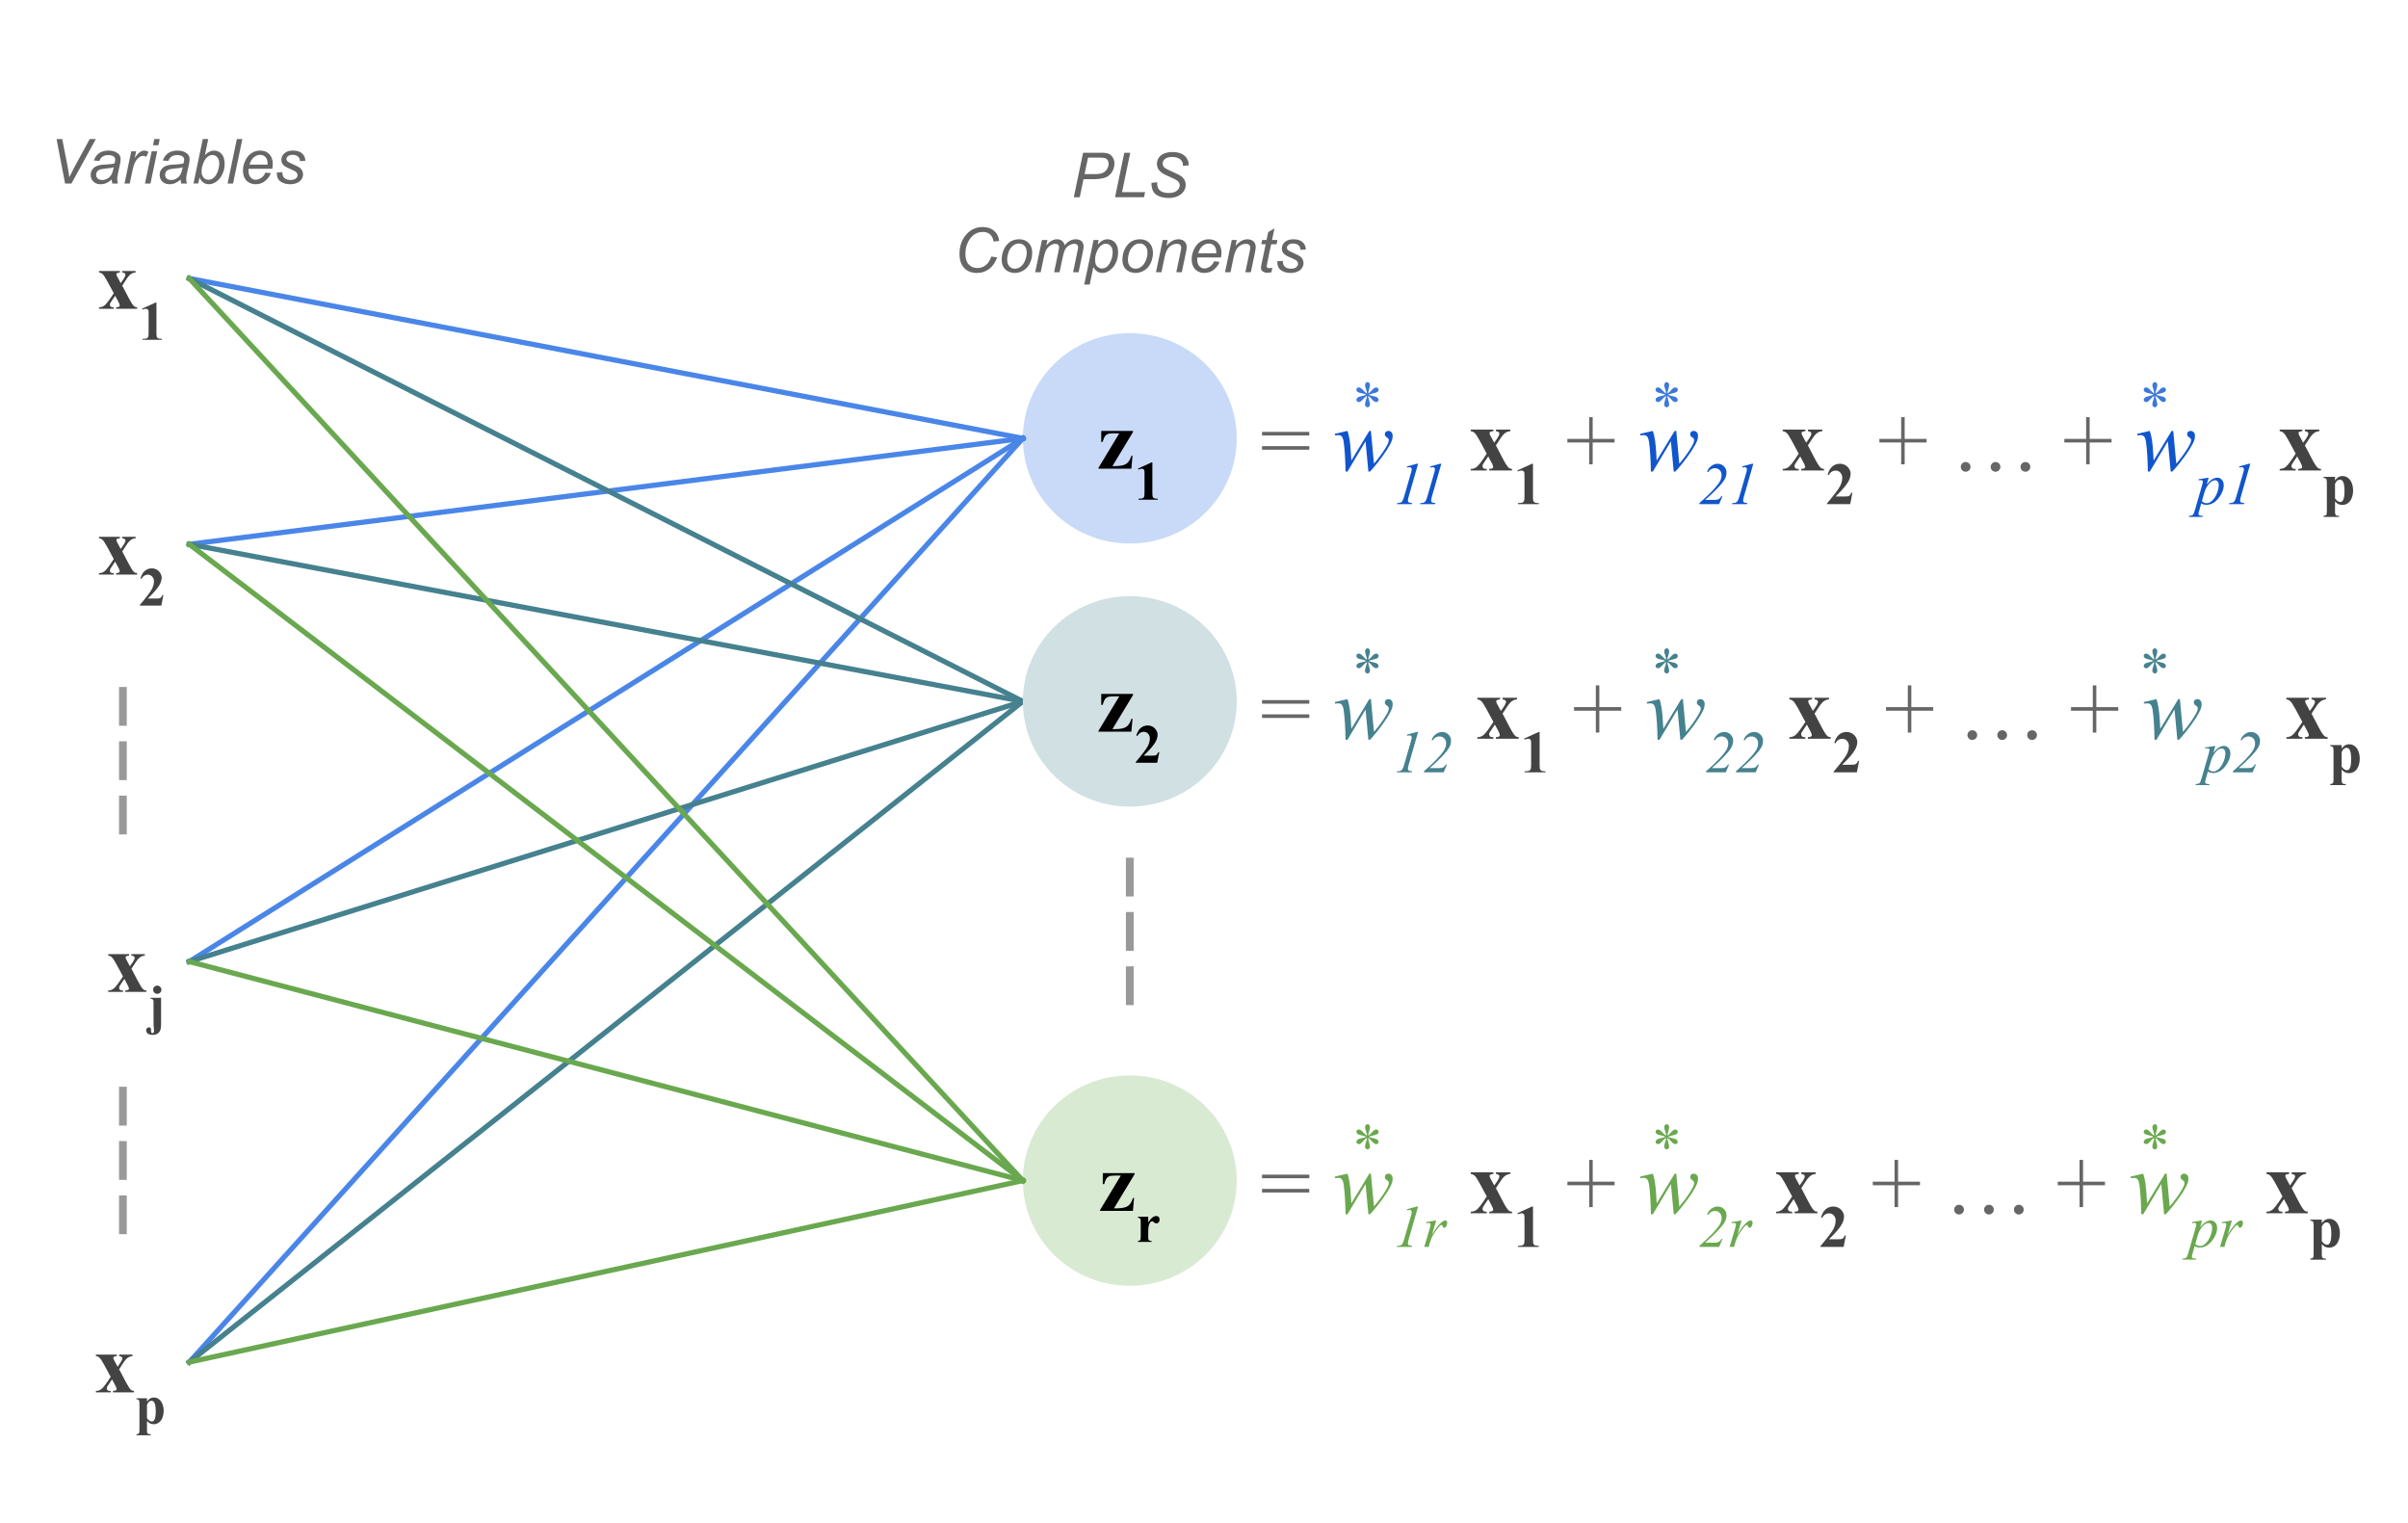 <svg version="1.1" viewBox="0.0 0.0 931.147 588.853" fill="none" stroke="none" stroke-linecap="square" stroke-miterlimit="10" xmlns:xlink="http://www.w3.org/1999/xlink" xmlns="http://www.w3.org/2000/svg"><clipPath id="p.0"><path d="m0 0l931.147 0l0 588.853l-931.147 0l0 -588.853z" clip-rule="nonzero"/></clipPath><g clip-path="url(#p.0)"><path fill="#000000" fill-opacity="0.0" d="m0 0l931.147 0l0 588.853l-931.147 0z" fill-rule="evenodd"/><path fill="#c9daf8" d="m395.526 169.491l0 0c0 -22.465 18.515 -40.677 41.354 -40.677l0 0c10.968 0 21.486 4.286 29.242 11.914c7.755 7.628 12.112 17.975 12.112 28.763l0 0c0 22.465 -18.515 40.677 -41.354 40.677l0 0c-22.839 0 -41.354 -18.212 -41.354 -40.677z" fill-rule="evenodd"/><path fill="#000000" d="m437.493 181.211l-12.719 0l0 -0.344l8.031 -13.312l-2.344 0q-1.516 0 -2.172 0.281q-0.656 0.266 -1.062 0.875q-0.406 0.594 -0.844 2.141l-0.547 0l0 -4.25l12.297 0l0 0.422l-7.969 13.188l1.0 0q3.0 0 4.328 -0.859q1.328 -0.859 2.0 -3.141l0.438 0l-0.438 5.0z" fill-rule="nonzero"/><path fill="#000000" d="m445.603 178.805l0 11.547q0 1.297 0.109 1.656q0.109 0.359 0.469 0.594q0.375 0.219 1.172 0.219l0.328 0l0 0.391l-7.438 0l0 -0.391l0.375 0q0.906 0 1.281 -0.203q0.391 -0.203 0.531 -0.562q0.141 -0.375 0.141 -1.703l0 -7.328q0 -0.969 -0.094 -1.219q-0.094 -0.25 -0.359 -0.422q-0.25 -0.172 -0.578 -0.172q-0.531 0 -1.297 0.344l-0.188 -0.375l5.203 -2.375l0.344 0z" fill-rule="nonzero"/><path fill="#000000" fill-opacity="0.0" d="m6.106 38.916l124.724 0l0 46.646l-124.724 0z" fill-rule="evenodd"/><path fill="#666666" d="m25.167 70.956l-3.297 -17.187l2.203 0l2.0 10.25q0.547 2.781 0.719 4.5q1.078 -2.203 1.766 -3.5l6.125 -11.25l2.375 0l-9.422 17.187l-2.469 0zm18.023 -1.547q-1.094 0.953 -2.125 1.391q-1.016 0.438 -2.172 0.438q-1.719 0 -2.781 -1.016q-1.047 -1.016 -1.047 -2.594q0 -1.047 0.469 -1.844q0.469 -0.812 1.25 -1.297q0.797 -0.484 1.938 -0.687q0.703 -0.141 2.703 -0.219q2.0 -0.094 2.875 -0.438q0.234 -0.859 0.234 -1.438q0 -0.734 -0.531 -1.156q-0.734 -0.594 -2.156 -0.594q-1.344 0 -2.188 0.594q-0.844 0.594 -1.234 1.688l-2.141 -0.188q0.656 -1.859 2.078 -2.844q1.422 -0.984 3.594 -0.984q2.297 0 3.656 1.109q1.031 0.812 1.031 2.125q0 1.0 -0.297 2.312l-0.688 3.094q-0.328 1.484 -0.328 2.406q0 0.578 0.25 1.688l-2.141 0q-0.172 -0.609 -0.25 -1.547zm0.781 -4.766q-0.438 0.188 -0.953 0.281q-0.5 0.094 -1.703 0.188q-1.844 0.172 -2.609 0.422q-0.766 0.25 -1.156 0.812q-0.375 0.547 -0.375 1.203q0 0.891 0.609 1.469q0.609 0.578 1.75 0.578q1.062 0 2.031 -0.547q0.969 -0.562 1.531 -1.562q0.562 -1.0 0.875 -2.844zm4.176 6.312l2.609 -12.453l1.875 0l-0.531 2.547q0.953 -1.438 1.875 -2.125q0.922 -0.703 1.891 -0.703q0.625 0 1.547 0.469l-0.859 1.969q-0.547 -0.406 -1.203 -0.406q-1.125 0 -2.297 1.25q-1.172 1.234 -1.828 4.453l-1.062 5.0l-2.016 0zm11.008 -14.781l0.5 -2.406l2.109 0l-0.5 2.406l-2.109 0zm-3.094 14.781l2.594 -12.453l2.125 0l-2.594 12.453l-2.125 0zm13.801 -1.547q-1.094 0.953 -2.125 1.391q-1.016 0.438 -2.172 0.438q-1.719 0 -2.781 -1.016q-1.047 -1.016 -1.047 -2.594q0 -1.047 0.469 -1.844q0.469 -0.812 1.25 -1.297q0.797 -0.484 1.938 -0.687q0.703 -0.141 2.703 -0.219q2.0 -0.094 2.875 -0.438q0.234 -0.859 0.234 -1.438q0 -0.734 -0.531 -1.156q-0.734 -0.594 -2.156 -0.594q-1.344 0 -2.188 0.594q-0.844 0.594 -1.234 1.688l-2.141 -0.188q0.656 -1.859 2.078 -2.844q1.422 -0.984 3.594 -0.984q2.297 0 3.656 1.109q1.031 0.812 1.031 2.125q0 1.0 -0.297 2.312l-0.688 3.094q-0.328 1.484 -0.328 2.406q0 0.578 0.25 1.688l-2.141 0q-0.172 -0.609 -0.25 -1.547zm0.781 -4.766q-0.438 0.188 -0.953 0.281q-0.5 0.094 -1.703 0.188q-1.844 0.172 -2.609 0.422q-0.766 0.25 -1.156 0.812q-0.375 0.547 -0.375 1.203q0 0.891 0.609 1.469q0.609 0.578 1.75 0.578q1.062 0 2.031 -0.547q0.969 -0.562 1.531 -1.562q0.562 -1.0 0.875 -2.844zm4.176 6.312l3.594 -17.187l2.109 0l-1.266 6.141q1.0 -0.922 1.812 -1.297q0.828 -0.391 1.719 -0.391q1.75 0 2.906 1.312q1.172 1.297 1.172 3.781q0 1.656 -0.469 3.031q-0.469 1.359 -1.156 2.297q-0.688 0.922 -1.438 1.484q-0.734 0.562 -1.516 0.828q-0.766 0.281 -1.484 0.281q-1.219 0 -2.156 -0.641q-0.938 -0.656 -1.469 -2.0l-0.5 2.359l-1.859 0zm3.141 -5.109l-0.016 0.391q0 1.594 0.766 2.438q0.766 0.828 1.906 0.828q1.109 0 2.031 -0.781q0.938 -0.781 1.531 -2.422q0.609 -1.656 0.609 -3.062q0 -1.562 -0.766 -2.422q-0.75 -0.875 -1.859 -0.875q-1.156 0 -2.125 0.891q-0.953 0.875 -1.594 2.719q-0.484 1.375 -0.484 2.297zm10.051 5.109l3.578 -17.187l2.125 0l-3.594 17.187l-2.109 0zm14.629 -4.234l2.062 0.219q-0.438 1.531 -2.047 2.922q-1.594 1.375 -3.812 1.375q-1.375 0 -2.531 -0.641q-1.156 -0.641 -1.766 -1.859q-0.594 -1.219 -0.594 -2.781q0 -2.031 0.938 -3.937q0.938 -1.922 2.438 -2.859q1.5 -0.938 3.25 -0.938q2.234 0 3.562 1.391q1.328 1.375 1.328 3.766q0 0.922 -0.172 1.875l-9.156 0q-0.047 0.375 -0.047 0.656q0 1.75 0.797 2.672q0.812 0.922 1.969 0.922q1.094 0 2.141 -0.719q1.062 -0.719 1.641 -2.062zm-6.156 -3.078l6.984 0q0 -0.328 0 -0.469q0 -1.594 -0.797 -2.438q-0.797 -0.859 -2.047 -0.859q-1.359 0 -2.484 0.938q-1.109 0.938 -1.656 2.828zm10.566 3.062l2.125 -0.141q0 0.922 0.281 1.562q0.281 0.641 1.031 1.062q0.75 0.406 1.766 0.406q1.406 0 2.109 -0.562q0.703 -0.562 0.703 -1.328q0 -0.547 -0.422 -1.047q-0.438 -0.484 -2.125 -1.203q-1.672 -0.719 -2.141 -1.016q-0.781 -0.484 -1.188 -1.125q-0.391 -0.656 -0.391 -1.5q0 -1.484 1.172 -2.531q1.172 -1.062 3.281 -1.062q2.344 0 3.562 1.094q1.219 1.078 1.266 2.844l-2.062 0.141q-0.047 -1.125 -0.797 -1.781q-0.75 -0.656 -2.125 -0.656q-1.109 0 -1.719 0.516q-0.609 0.5 -0.609 1.078q0 0.594 0.531 1.031q0.359 0.312 1.812 0.938q2.438 1.062 3.078 1.672q1.0 0.969 1.0 2.359q0 0.938 -0.562 1.828q-0.562 0.891 -1.734 1.422q-1.172 0.531 -2.75 0.531q-2.156 0 -3.672 -1.062q-1.5 -1.078 -1.422 -3.469z" fill-rule="nonzero"/><path fill="#000000" fill-opacity="0.0" d="m351.115 44.209l171.528 0l0 75.118l-171.528 0z" fill-rule="evenodd"/><path fill="#666666" d="m415.229 76.249l3.594 -17.188l7.172 0q1.875 0 2.797 0.438q0.938 0.422 1.547 1.469q0.609 1.031 0.609 2.312q0 1.078 -0.438 2.188q-0.438 1.094 -1.094 1.812q-0.656 0.703 -1.344 1.078q-0.672 0.359 -1.453 0.531q-1.656 0.391 -3.344 0.391l-4.297 0l-1.453 6.969l-2.297 0zm4.156 -8.922l3.797 0q2.203 0 3.234 -0.469q1.031 -0.484 1.641 -1.453q0.625 -0.969 0.625 -2.063q0 -0.844 -0.328 -1.375q-0.328 -0.531 -0.922 -0.781q-0.594 -0.25 -2.297 -0.25l-4.406 0l-1.344 6.391zm11.789 8.922l3.578 -17.188l2.297 0l-3.172 15.234l8.922 0l-0.422 1.953l-11.203 0zm14.066 -5.562l2.25 -0.203l-0.016 0.594q0 1.0 0.453 1.828q0.453 0.828 1.5 1.281q1.062 0.438 2.516 0.438q2.062 0 3.141 -0.891q1.094 -0.906 1.094 -2.062q0 -0.812 -0.578 -1.484q-0.578 -0.656 -3.203 -1.781q-2.016 -0.875 -2.766 -1.344q-1.156 -0.766 -1.703 -1.656q-0.547 -0.906 -0.547 -2.047q0 -1.328 0.719 -2.391q0.734 -1.062 2.125 -1.625q1.406 -0.562 3.156 -0.562q2.109 0 3.547 0.703q1.438 0.703 2.078 1.875q0.656 1.172 0.656 2.234q0 0.109 0 0.344l-2.219 0.188q0 -0.734 -0.125 -1.141q-0.234 -0.719 -0.734 -1.203q-0.484 -0.5 -1.359 -0.797q-0.859 -0.297 -1.922 -0.297q-1.875 0 -2.922 0.844q-0.797 0.641 -0.797 1.703q0 0.641 0.328 1.141q0.328 0.5 1.188 0.969q0.609 0.344 2.891 1.359q1.859 0.812 2.562 1.281q0.938 0.625 1.438 1.516q0.5 0.875 0.5 2.0q0 1.391 -0.844 2.578q-0.844 1.172 -2.344 1.828q-1.5 0.641 -3.438 0.641q-2.922 0 -4.766 -1.266q-1.844 -1.281 -1.859 -4.594z" fill-rule="nonzero"/><path fill="#666666" d="m383.309 99.202l2.281 0.312q-1.078 2.984 -3.141 4.516q-2.062 1.516 -4.625 1.516q-3.141 0 -4.969 -1.906q-1.828 -1.922 -1.828 -5.484q0 -4.641 2.781 -7.672q2.484 -2.703 6.172 -2.703q2.734 0 4.422 1.469q1.703 1.453 1.969 3.922l-2.141 0.203q-0.344 -1.859 -1.406 -2.781q-1.062 -0.922 -2.734 -0.922q-3.156 0 -5.094 2.797q-1.688 2.422 -1.688 5.734q0 2.656 1.297 4.047q1.297 1.391 3.391 1.391q1.781 0 3.219 -1.156q1.438 -1.156 2.094 -3.281zm4.035 1.328q0 -3.656 2.141 -6.047q1.781 -1.969 4.641 -1.969q2.25 0 3.625 1.406q1.391 1.406 1.391 3.797q0 2.156 -0.875 4.0q-0.859 1.844 -2.469 2.828q-1.594 0.984 -3.359 0.984q-1.453 0 -2.656 -0.625q-1.188 -0.625 -1.812 -1.75q-0.625 -1.141 -0.625 -2.625zm2.125 -0.219q0 1.766 0.844 2.672q0.844 0.906 2.141 0.906q0.688 0 1.344 -0.266q0.672 -0.281 1.25 -0.844q0.578 -0.562 0.969 -1.281q0.406 -0.734 0.656 -1.562q0.359 -1.156 0.359 -2.219q0 -1.688 -0.844 -2.625q-0.844 -0.938 -2.141 -0.938q-1.0 0 -1.828 0.484q-0.812 0.469 -1.469 1.391q-0.656 0.906 -0.969 2.125q-0.312 1.203 -0.312 2.156zm10.832 4.938l2.609 -12.453l2.125 0l-0.438 2.062q1.188 -1.328 2.109 -1.828q0.938 -0.516 2.031 -0.516q1.156 0 1.938 0.625q0.781 0.609 1.016 1.719q0.953 -1.172 2.0 -1.75q1.047 -0.594 2.219 -0.594q1.547 0 2.328 0.75q0.781 0.734 0.781 2.062q0 0.578 -0.266 1.906l-1.672 8.016l-2.125 0l1.703 -8.234q0.234 -1.0 0.234 -1.438q0 -0.609 -0.391 -0.953q-0.391 -0.359 -1.094 -0.359q-0.953 0 -1.938 0.578q-0.984 0.578 -1.531 1.516q-0.531 0.922 -0.953 2.859l-1.266 6.031l-2.109 0l1.75 -8.406q0.188 -0.859 0.188 -1.219q0 -0.609 -0.391 -0.984q-0.375 -0.375 -0.984 -0.375q-0.891 0 -1.891 0.578q-0.984 0.578 -1.609 1.609q-0.625 1.016 -1.016 2.906l-1.234 5.891l-2.125 0zm18.961 4.766l3.609 -17.219l1.953 0l-0.359 1.734q1.078 -1.125 1.938 -1.562q0.875 -0.453 1.828 -0.453q1.781 0 2.953 1.297q1.172 1.297 1.172 3.719q0 1.938 -0.641 3.547q-0.641 1.594 -1.578 2.562q-0.938 0.969 -1.906 1.438q-0.953 0.453 -1.969 0.453q-2.234 0 -3.469 -2.281l-1.406 6.766l-2.125 0zm4.203 -9.859q0 1.406 0.203 1.938q0.281 0.766 0.953 1.234q0.672 0.469 1.547 0.469q1.828 0 2.953 -2.047q1.125 -2.062 1.125 -4.219q0 -1.578 -0.766 -2.438q-0.75 -0.859 -1.875 -0.859q-0.797 0 -1.5 0.438q-0.688 0.422 -1.281 1.266q-0.594 0.844 -0.984 2.078q-0.375 1.234 -0.375 2.141zm10.566 0.375q0 -3.656 2.141 -6.047q1.781 -1.969 4.641 -1.969q2.25 0 3.625 1.406q1.391 1.406 1.391 3.797q0 2.156 -0.875 4.0q-0.859 1.844 -2.469 2.828q-1.594 0.984 -3.359 0.984q-1.453 0 -2.656 -0.625q-1.188 -0.625 -1.812 -1.75q-0.625 -1.141 -0.625 -2.625zm2.125 -0.219q0 1.766 0.844 2.672q0.844 0.906 2.141 0.906q0.688 0 1.344 -0.266q0.672 -0.281 1.25 -0.844q0.578 -0.562 0.969 -1.281q0.406 -0.734 0.656 -1.562q0.359 -1.156 0.359 -2.219q0 -1.688 -0.844 -2.625q-0.844 -0.938 -2.141 -0.938q-1.0 0 -1.828 0.484q-0.812 0.469 -1.469 1.391q-0.656 0.906 -0.969 2.125q-0.312 1.203 -0.312 2.156zm10.848 4.938l2.609 -12.453l1.922 0l-0.469 2.172q1.266 -1.281 2.344 -1.859q1.094 -0.594 2.234 -0.594q1.516 0 2.375 0.828q0.859 0.812 0.859 2.188q0 0.688 -0.312 2.188l-1.578 7.531l-2.125 0l1.656 -7.891q0.25 -1.141 0.25 -1.703q0 -0.609 -0.438 -1.0q-0.422 -0.391 -1.234 -0.391q-1.625 0 -2.906 1.172q-1.266 1.172 -1.859 4.016l-1.203 5.797l-2.125 0zm22.488 -4.234l2.062 0.219q-0.438 1.531 -2.047 2.922q-1.594 1.375 -3.812 1.375q-1.375 0 -2.531 -0.641q-1.156 -0.641 -1.766 -1.859q-0.594 -1.219 -0.594 -2.781q0 -2.031 0.938 -3.938q0.938 -1.922 2.438 -2.859q1.5 -0.938 3.25 -0.938q2.234 0 3.562 1.391q1.328 1.375 1.328 3.766q0 0.922 -0.172 1.875l-9.156 0q-0.047 0.375 -0.047 0.656q0 1.75 0.797 2.672q0.812 0.922 1.969 0.922q1.094 0 2.141 -0.719q1.062 -0.719 1.641 -2.062zm-6.156 -3.078l6.984 0q0 -0.328 0 -0.469q0 -1.594 -0.797 -2.438q-0.797 -0.859 -2.047 -0.859q-1.359 0 -2.484 0.938q-1.109 0.938 -1.656 2.828zm10.363 7.312l2.609 -12.453l1.922 0l-0.469 2.172q1.266 -1.281 2.344 -1.859q1.094 -0.594 2.234 -0.594q1.516 0 2.375 0.828q0.859 0.812 0.859 2.188q0 0.688 -0.312 2.188l-1.578 7.531l-2.125 0l1.656 -7.891q0.25 -1.141 0.25 -1.703q0 -0.609 -0.438 -1.0q-0.422 -0.391 -1.234 -0.391q-1.625 0 -2.906 1.172q-1.266 1.172 -1.859 4.016l-1.203 5.797l-2.125 0zm18.301 -1.719l-0.344 1.734q-0.766 0.203 -1.484 0.203q-1.266 0 -2.016 -0.625q-0.562 -0.469 -0.562 -1.281q0 -0.406 0.312 -1.891l1.516 -7.234l-1.688 0l0.344 -1.641l1.672 0l0.656 -3.047l2.422 -1.469l-0.953 4.516l2.094 0l-0.359 1.641l-2.078 0l-1.438 6.891q-0.266 1.312 -0.266 1.562q0 0.375 0.219 0.578q0.219 0.203 0.703 0.203q0.703 0 1.25 -0.141zm1.918 -2.531l2.125 -0.141q0 0.922 0.281 1.562q0.281 0.641 1.031 1.062q0.75 0.406 1.766 0.406q1.406 0 2.109 -0.562q0.703 -0.562 0.703 -1.328q0 -0.547 -0.422 -1.047q-0.438 -0.484 -2.125 -1.203q-1.672 -0.719 -2.141 -1.016q-0.781 -0.484 -1.188 -1.125q-0.391 -0.656 -0.391 -1.5q0 -1.484 1.172 -2.531q1.172 -1.062 3.281 -1.062q2.344 0 3.562 1.094q1.219 1.078 1.266 2.844l-2.062 0.141q-0.047 -1.125 -0.797 -1.781q-0.75 -0.656 -2.125 -0.656q-1.109 0 -1.719 0.516q-0.609 0.5 -0.609 1.078q0 0.594 0.531 1.031q0.359 0.312 1.812 0.938q2.438 1.062 3.078 1.672q1.0 0.969 1.0 2.359q0 0.938 -0.562 1.828q-0.562 0.891 -1.734 1.422q-1.172 0.531 -2.75 0.531q-2.156 0 -3.672 -1.062q-1.5 -1.078 -1.422 -3.469z" fill-rule="nonzero"/><path fill="#000000" fill-opacity="0.0" d="m73.195 107.664l322.331 61.827" fill-rule="evenodd"/><path stroke="#4a86e8" stroke-width="2.0" stroke-linejoin="round" stroke-linecap="butt" d="m73.195 107.664l322.331 61.827" fill-rule="evenodd"/><path fill="#000000" fill-opacity="0.0" d="m73.195 210.436l322.331 -40.945" fill-rule="evenodd"/><path stroke="#4a86e8" stroke-width="2.0" stroke-linejoin="round" stroke-linecap="butt" d="m73.195 210.436l322.331 -40.945" fill-rule="evenodd"/><path fill="#000000" fill-opacity="0.0" d="m73.195 371.79l322.331 -202.299" fill-rule="evenodd"/><path stroke="#4a86e8" stroke-width="2.0" stroke-linejoin="round" stroke-linecap="butt" d="m73.195 371.79l322.331 -202.299" fill-rule="evenodd"/><path fill="#000000" fill-opacity="0.0" d="m73.195 526.656l322.331 -357.165" fill-rule="evenodd"/><path stroke="#4a86e8" stroke-width="2.0" stroke-linejoin="round" stroke-linecap="butt" d="m73.195 526.656l322.331 -357.165" fill-rule="evenodd"/><path fill="#000000" fill-opacity="0.0" d="m73.195 107.659l322.331 163.528" fill-rule="evenodd"/><path stroke="#45818e" stroke-width="2.0" stroke-linejoin="round" stroke-linecap="butt" d="m73.195 107.659l322.331 163.528" fill-rule="evenodd"/><path fill="#000000" fill-opacity="0.0" d="m73.195 210.43l322.331 60.756" fill-rule="evenodd"/><path stroke="#45818e" stroke-width="2.0" stroke-linejoin="round" stroke-linecap="butt" d="m73.195 210.43l322.331 60.756" fill-rule="evenodd"/><path fill="#000000" fill-opacity="0.0" d="m73.195 371.785l322.331 -100.598" fill-rule="evenodd"/><path stroke="#45818e" stroke-width="2.0" stroke-linejoin="round" stroke-linecap="butt" d="m73.195 371.785l322.331 -100.598" fill-rule="evenodd"/><path fill="#000000" fill-opacity="0.0" d="m73.195 526.651l322.331 -255.465" fill-rule="evenodd"/><path stroke="#45818e" stroke-width="2.0" stroke-linejoin="round" stroke-linecap="butt" d="m73.195 526.651l322.331 -255.465" fill-rule="evenodd"/><path fill="#d0e0e3" d="m395.526 271.186l0 0c0 -22.465 18.515 -40.677 41.354 -40.677l0 0c10.968 0 21.486 4.286 29.242 11.914c7.755 7.628 12.112 17.975 12.112 28.763l0 0c0 22.465 -18.515 40.677 -41.354 40.677l0 0c-22.839 0 -41.354 -18.212 -41.354 -40.677z" fill-rule="evenodd"/><path fill="#000000" d="m437.493 282.906l-12.719 0l0 -0.344l8.031 -13.312l-2.344 0q-1.516 0 -2.172 0.281q-0.656 0.266 -1.062 0.875q-0.406 0.594 -0.844 2.141l-0.547 0l0 -4.25l12.297 0l0 0.422l-7.969 13.188l1.0 0q3.0 0 4.328 -0.859q1.328 -0.859 2.0 -3.141l0.438 0l-0.438 5.0z" fill-rule="nonzero"/><path fill="#000000" d="m447.478 294.906l-8.312 0l0 -0.234q3.828 -4.547 4.641 -6.109q0.828 -1.578 0.828 -3.078q0 -1.094 -0.688 -1.812q-0.672 -0.734 -1.656 -0.734q-1.594 0 -2.484 1.609l-0.391 -0.141q0.562 -2.0 1.703 -2.953q1.156 -0.953 2.656 -0.953q1.078 0 1.953 0.5q0.891 0.5 1.391 1.375q0.5 0.859 0.5 1.625q0 1.375 -0.766 2.797q-1.062 1.938 -4.594 5.375l3.047 0q1.125 0 1.453 -0.094q0.344 -0.094 0.562 -0.312q0.219 -0.219 0.578 -0.938l0.375 0l-0.797 4.078z" fill-rule="nonzero"/><path fill="#d9ead3" d="m395.526 456.47l0 0c0 -22.465 18.515 -40.677 41.354 -40.677l0 0c10.968 0 21.486 4.286 29.242 11.914c7.755 7.628 12.112 17.975 12.112 28.763l0 0c0 22.465 -18.515 40.677 -41.354 40.677l0 0c-22.839 0 -41.354 -18.212 -41.354 -40.677z" fill-rule="evenodd"/><path fill="#000000" d="m438.092 468.19l-12.719 0l0 -0.344l8.031 -13.312l-2.344 0q-1.516 0 -2.172 0.281q-0.656 0.266 -1.062 0.875q-0.406 0.594 -0.844 2.141l-0.547 0l0 -4.25l12.297 0l0 0.422l-7.969 13.188l1.0 0q3.0 0 4.328 -0.859q1.328 -0.859 2.0 -3.141l0.438 0l-0.438 5.0z" fill-rule="nonzero"/><path fill="#000000" d="m444.014 470.455l0 2.203q0.969 -1.516 1.688 -2.0q0.734 -0.5 1.406 -0.5q0.594 0 0.938 0.359q0.344 0.359 0.344 1.016q0 0.703 -0.344 1.094q-0.328 0.375 -0.812 0.375q-0.547 0 -0.953 -0.344q-0.406 -0.359 -0.484 -0.406q-0.094 -0.062 -0.234 -0.062q-0.297 0 -0.578 0.234q-0.422 0.344 -0.641 1.0q-0.328 1.016 -0.328 2.234l0 2.234l0 0.594q0 0.594 0.078 0.75q0.125 0.281 0.359 0.422q0.25 0.125 0.844 0.156l0 0.375l-5.266 0l0 -0.375q0.641 -0.047 0.859 -0.344q0.219 -0.297 0.219 -1.578l0 -5.375q0 -0.844 -0.078 -1.062q-0.109 -0.297 -0.312 -0.422q-0.188 -0.141 -0.688 -0.203l0 -0.375l3.984 0z" fill-rule="nonzero"/><path fill="#000000" fill-opacity="0.0" d="m436.88 333.119l0 61.417" fill-rule="evenodd"/><path stroke="#999999" stroke-width="3.0" stroke-linejoin="round" stroke-linecap="butt" stroke-dasharray="12.0,9.0" d="m436.88 333.119l0 61.417" fill-rule="evenodd"/><path fill="#000000" fill-opacity="0.0" d="m73.208 107.661l322.331 348.819" fill-rule="evenodd"/><path stroke="#6aa84f" stroke-width="2.0" stroke-linejoin="round" stroke-linecap="butt" d="m73.208 107.661l322.331 348.819" fill-rule="evenodd"/><path fill="#000000" fill-opacity="0.0" d="m73.208 210.441l322.331 246.016" fill-rule="evenodd"/><path stroke="#6aa84f" stroke-width="2.0" stroke-linejoin="round" stroke-linecap="butt" d="m73.208 210.441l322.331 246.016" fill-rule="evenodd"/><path fill="#000000" fill-opacity="0.0" d="m73.208 371.797l322.331 84.661" fill-rule="evenodd"/><path stroke="#6aa84f" stroke-width="2.0" stroke-linejoin="round" stroke-linecap="butt" d="m73.208 371.797l322.331 84.661" fill-rule="evenodd"/><path fill="#000000" fill-opacity="0.0" d="m73.208 526.644l322.331 -70.173" fill-rule="evenodd"/><path stroke="#6aa84f" stroke-width="2.0" stroke-linejoin="round" stroke-linecap="butt" d="m73.208 526.644l322.331 -70.173" fill-rule="evenodd"/><path fill="#000000" fill-opacity="0.0" d="m478.396 139.638l444.756 0l0 69.984l-444.756 0z" fill-rule="evenodd"/><path fill="#666666" d="m488.021 166.98l18.266 0l0 1.391l-18.266 0l0 -1.391zm0 5.516l18.266 0l0 1.391l-18.266 0l0 -1.391z" fill-rule="nonzero"/><path fill="#1155cc" d="m530.121 166.605l1.172 12.688q2.938 -3.453 4.703 -6.484q1.031 -1.766 1.031 -2.562q0 -0.375 -0.172 -0.672q-0.062 -0.141 -0.531 -0.438q-0.469 -0.297 -0.656 -0.609q-0.172 -0.312 -0.172 -0.672q0 -0.531 0.375 -0.891q0.391 -0.359 1.0 -0.359q0.703 0 1.172 0.516q0.484 0.516 0.484 1.375q0 0.875 -0.25 1.641q-0.5 1.453 -1.969 3.766q-1.797 2.75 -3.703 5.109q-1.906 2.359 -2.844 3.312l-0.625 0l-1.094 -11.703l-6.984 11.703l-0.75 0q-0.125 -7.219 -0.719 -11.406q-0.266 -1.75 -0.859 -2.281q-0.422 -0.391 -1.281 -0.391q-0.484 0 -1.25 0.094l0 -0.609l4.859 -1.125q1.016 2.828 1.312 8.672q0.109 2.219 0.172 2.797l6.953 -11.469l0.625 0z" fill-rule="nonzero"/><path fill="#1155cc" d="m548.361 179.308l-3.625 12.641q-0.312 1.125 -0.312 1.609q0 0.422 0.281 0.641q0.297 0.219 1.344 0.297l-0.109 0.422l-5.812 0l0.156 -0.422q0.938 -0.016 1.219 -0.141q0.484 -0.203 0.719 -0.547q0.375 -0.516 0.75 -1.859l2.625 -9.078q0.234 -0.828 0.25 -0.953q0.047 -0.219 0.047 -0.438q0 -0.391 -0.219 -0.609q-0.219 -0.234 -0.594 -0.234q-0.281 0 -0.906 0.125l-0.156 -0.406l3.812 -1.047l0.531 0zm8.982 0l-3.625 12.641q-0.312 1.125 -0.312 1.609q0 0.422 0.281 0.641q0.297 0.219 1.344 0.297l-0.109 0.422l-5.812 0l0.156 -0.422q0.938 -0.016 1.219 -0.141q0.484 -0.203 0.719 -0.547q0.375 -0.516 0.75 -1.859l2.625 -9.078q0.234 -0.828 0.25 -0.953q0.047 -0.219 0.047 -0.438q0 -0.391 -0.219 -0.609q-0.219 -0.234 -0.594 -0.234q-0.281 0 -0.906 0.125l-0.156 -0.406l3.812 -1.047l0.531 0z" fill-rule="nonzero"/><path fill="#434343" d="m578.452 172.215l2.734 5.219q1.422 2.719 2.25 3.453q0.453 0.391 1.25 0.422l0 0.609l-8.812 0l0 -0.609q1.031 -0.078 1.266 -0.266q0.25 -0.188 0.25 -0.516q0 -0.469 -0.531 -1.484l-1.375 -2.578l-1.172 1.719q-0.797 1.156 -0.891 1.375q-0.141 0.328 -0.141 0.578q0 0.391 0.156 0.656q0.172 0.266 0.453 0.391q0.281 0.125 1.016 0.125l0 0.609l-6.188 0l0 -0.609q1.156 0 2.109 -0.625q0.953 -0.641 2.781 -3.328l1.297 -1.938l-2.719 -5.047q-1.344 -2.469 -2.0 -3.016q-0.656 -0.562 -1.469 -0.641l0 -0.625l8.766 0l0 0.625l-0.453 0.031l-0.891 0.297q-0.125 0.125 -0.125 0.391q0 0.25 0.078 0.531q0.047 0.109 0.469 0.906l1.234 2.297l0.656 -0.906q1.344 -1.859 1.344 -2.609q0 -0.359 -0.297 -0.594q-0.297 -0.25 -1.047 -0.344l0 -0.625l5.594 0l0 0.625q-1.031 0.047 -1.938 0.656q-0.891 0.594 -2.0 2.312l-1.656 2.531z" fill-rule="nonzero"/><path fill="#434343" d="m592.781 179.308l0 12.5q0 1.422 0.125 1.812q0.125 0.391 0.516 0.641q0.391 0.234 1.266 0.234l0.344 0l0 0.422l-8.062 0l0 -0.422l0.406 0q0.984 0 1.406 -0.219q0.422 -0.234 0.562 -0.625q0.156 -0.391 0.156 -1.844l0 -7.922q0 -1.062 -0.109 -1.328q-0.094 -0.266 -0.375 -0.453q-0.281 -0.188 -0.641 -0.188q-0.578 0 -1.406 0.359l-0.203 -0.406l5.641 -2.562l0.375 0z" fill-rule="nonzero"/><path fill="#666666" d="m614.515 179.527l0 -8.438l-8.422 0l0 -1.391l8.422 0l0 -8.406l1.359 0l0 8.406l8.469 0l0 1.391l-8.469 0l0 8.438l-1.359 0z" fill-rule="nonzero"/><path fill="#1155cc" d="m648.193 166.605l1.172 12.688q2.938 -3.453 4.703 -6.484q1.031 -1.766 1.031 -2.562q0 -0.375 -0.172 -0.672q-0.062 -0.141 -0.531 -0.438q-0.469 -0.297 -0.656 -0.609q-0.172 -0.312 -0.172 -0.672q0 -0.531 0.375 -0.891q0.391 -0.359 1.0 -0.359q0.703 0 1.172 0.516q0.484 0.516 0.484 1.375q0 0.875 -0.25 1.641q-0.5 1.453 -1.969 3.766q-1.797 2.75 -3.703 5.109q-1.906 2.359 -2.844 3.312l-0.625 0l-1.094 -11.703l-6.984 11.703l-0.75 0q-0.125 -7.219 -0.719 -11.406q-0.266 -1.75 -0.859 -2.281q-0.422 -0.391 -1.281 -0.391q-0.484 0 -1.25 0.094l0 -0.609l4.859 -1.125q1.016 2.828 1.312 8.672q0.109 2.219 0.172 2.797l6.953 -11.469l0.625 0z" fill-rule="nonzero"/><path fill="#1155cc" d="m664.777 194.918l-7.625 0l0 -0.422q5.828 -5.094 7.703 -8.0q0.859 -1.344 0.859 -2.812q0 -1.172 -0.719 -1.906q-0.719 -0.75 -1.875 -0.75q-1.594 0 -2.609 1.531l-0.406 -0.188q0.578 -1.453 1.688 -2.25q1.109 -0.812 2.391 -0.812q1.453 0 2.438 1.0q1.0 0.984 1.0 2.406q0 1.0 -0.344 1.844q-0.547 1.328 -2.0 2.953q-2.203 2.516 -5.906 5.766l3.844 0q0.922 0 1.516 -0.375q0.609 -0.391 0.859 -1.031l0.453 0l-1.266 3.047zm13.211 -15.609l-3.625 12.641q-0.312 1.125 -0.312 1.609q0 0.422 0.281 0.641q0.297 0.219 1.344 0.297l-0.109 0.422l-5.812 0l0.156 -0.422q0.938 -0.016 1.219 -0.141q0.484 -0.203 0.719 -0.547q0.375 -0.516 0.75 -1.859l2.625 -9.078q0.234 -0.828 0.25 -0.953q0.047 -0.219 0.047 -0.438q0 -0.391 -0.219 -0.609q-0.219 -0.234 -0.594 -0.234q-0.281 0 -0.906 0.125l-0.156 -0.406l3.812 -1.047l0.531 0z" fill-rule="nonzero"/><path fill="#434343" d="m699.097 172.215l2.734 5.219q1.422 2.719 2.25 3.453q0.453 0.391 1.25 0.422l0 0.609l-8.812 0l0 -0.609q1.031 -0.078 1.266 -0.266q0.25 -0.188 0.25 -0.516q0 -0.469 -0.531 -1.484l-1.375 -2.578l-1.172 1.719q-0.797 1.156 -0.891 1.375q-0.141 0.328 -0.141 0.578q0 0.391 0.156 0.656q0.172 0.266 0.453 0.391q0.281 0.125 1.016 0.125l0 0.609l-6.188 0l0 -0.609q1.156 0 2.109 -0.625q0.953 -0.641 2.781 -3.328l1.297 -1.938l-2.719 -5.047q-1.344 -2.469 -2.0 -3.016q-0.656 -0.562 -1.469 -0.641l0 -0.625l8.766 0l0 0.625l-0.453 0.031l-0.891 0.297q-0.125 0.125 -0.125 0.391q0 0.25 0.078 0.531q0.047 0.109 0.469 0.906l1.234 2.297l0.656 -0.906q1.344 -1.859 1.344 -2.609q0 -0.359 -0.297 -0.594q-0.297 -0.25 -1.047 -0.344l0 -0.625l5.594 0l0 0.625q-1.031 0.047 -1.938 0.656q-0.891 0.594 -2.0 2.312l-1.656 2.531z" fill-rule="nonzero"/><path fill="#434343" d="m715.457 194.918l-9.0 0l0 -0.25q4.141 -4.922 5.031 -6.625q0.891 -1.719 0.891 -3.344q0 -1.172 -0.734 -1.953q-0.734 -0.797 -1.797 -0.797q-1.734 0 -2.703 1.734l-0.422 -0.141q0.609 -2.172 1.844 -3.203q1.25 -1.031 2.875 -1.031q1.172 0 2.125 0.547q0.953 0.531 1.5 1.469q0.547 0.938 0.547 1.766q0 1.5 -0.844 3.047q-1.141 2.094 -4.969 5.828l3.297 0q1.219 0 1.578 -0.094q0.375 -0.109 0.609 -0.344q0.25 -0.25 0.625 -1.031l0.406 0l-0.859 4.422z" fill-rule="nonzero"/><path fill="#666666" d="m735.16 179.527l0 -8.438l-8.422 0l0 -1.391l8.422 0l0 -8.406l1.359 0l0 8.406l8.469 0l0 1.391l-8.469 0l0 8.438l-1.359 0zm24.928 -0.891q0.797 0 1.344 0.547q0.547 0.547 0.547 1.328q0 0.781 -0.562 1.328q-0.547 0.547 -1.328 0.547q-0.781 0 -1.328 -0.547q-0.547 -0.547 -0.547 -1.328q0 -0.797 0.547 -1.328q0.547 -0.547 1.328 -0.547zm11.562 0q0.781 0 1.328 0.547q0.547 0.547 0.547 1.328q0 0.781 -0.547 1.328q-0.547 0.547 -1.328 0.547q-0.781 0 -1.328 -0.547q-0.547 -0.547 -0.547 -1.328q0 -0.797 0.547 -1.328q0.547 -0.547 1.328 -0.547zm11.562 0q0.781 0 1.328 0.547q0.547 0.547 0.547 1.328q0 0.781 -0.547 1.328q-0.547 0.547 -1.328 0.547q-0.781 0 -1.344 -0.547q-0.547 -0.547 -0.547 -1.328q0 -0.797 0.547 -1.328q0.547 -0.547 1.344 -0.547zm23.477 0.891l0 -8.438l-8.422 0l0 -1.391l8.422 0l0 -8.406l1.359 0l0 8.406l8.469 0l0 1.391l-8.469 0l0 8.438l-1.359 0z" fill-rule="nonzero"/><path fill="#1155cc" d="m840.367 166.605l1.172 12.688q2.938 -3.453 4.703 -6.484q1.031 -1.766 1.031 -2.562q0 -0.375 -0.172 -0.672q-0.062 -0.141 -0.531 -0.438q-0.469 -0.297 -0.656 -0.609q-0.172 -0.312 -0.172 -0.672q0 -0.531 0.375 -0.891q0.391 -0.359 1.0 -0.359q0.703 0 1.172 0.516q0.484 0.516 0.484 1.375q0 0.875 -0.25 1.641q-0.5 1.453 -1.969 3.766q-1.797 2.75 -3.703 5.109q-1.906 2.359 -2.844 3.312l-0.625 0l-1.094 -11.703l-6.984 11.703l-0.75 0q-0.125 -7.219 -0.719 -11.406q-0.266 -1.75 -0.859 -2.281q-0.422 -0.391 -1.281 -0.391q-0.484 0 -1.25 0.094l0 -0.609l4.859 -1.125q1.016 2.828 1.312 8.672q0.109 2.219 0.172 2.797l6.953 -11.469l0.625 0z" fill-rule="nonzero"/><path fill="#1155cc" d="m854.076 184.699l-0.781 2.609q1.234 -1.453 2.203 -2.031q0.969 -0.578 1.969 -0.578q1.0 0 1.703 0.797q0.719 0.797 0.719 2.078q0 2.484 -2.016 5.047q-2.016 2.562 -4.703 2.562q-0.562 0 -1.0 -0.125q-0.438 -0.125 -0.984 -0.438l-0.812 2.922q-0.25 0.844 -0.25 1.109q0 0.25 0.125 0.422q0.125 0.172 0.422 0.266q0.297 0.109 1.156 0.109l-0.094 0.406l-5.312 0l0.109 -0.406q1.047 -0.047 1.422 -0.375q0.359 -0.312 0.766 -1.734l2.859 -9.891q0.25 -0.938 0.25 -1.156q0 -0.312 -0.172 -0.484q-0.172 -0.172 -0.531 -0.172q-0.328 0 -0.922 0.078l0 -0.438l3.875 -0.578zm-2.625 9.031q0.703 0.844 1.875 0.844q0.594 0 1.203 -0.328q0.609 -0.328 1.188 -0.969q0.578 -0.656 1.047 -1.484q0.469 -0.844 0.828 -1.984q0.375 -1.141 0.375 -2.266q0 -0.891 -0.422 -1.375q-0.406 -0.484 -0.969 -0.484q-1.219 0 -2.406 1.406q-1.188 1.391 -1.734 3.266l-0.984 3.375zm18.711 -14.422l-3.625 12.641q-0.312 1.125 -0.312 1.609q0 0.422 0.281 0.641q0.297 0.219 1.344 0.297l-0.109 0.422l-5.812 0l0.156 -0.422q0.938 -0.016 1.219 -0.141q0.484 -0.203 0.719 -0.547q0.375 -0.516 0.75 -1.859l2.625 -9.078q0.234 -0.828 0.25 -0.953q0.047 -0.219 0.047 -0.438q0 -0.391 -0.219 -0.609q-0.219 -0.234 -0.594 -0.234q-0.281 0 -0.906 0.125l-0.156 -0.406l3.812 -1.047l0.531 0z" fill-rule="nonzero"/><path fill="#434343" d="m891.271 172.215l2.734 5.219q1.422 2.719 2.25 3.453q0.453 0.391 1.25 0.422l0 0.609l-8.812 0l0 -0.609q1.031 -0.078 1.266 -0.266q0.25 -0.188 0.25 -0.516q0 -0.469 -0.531 -1.484l-1.375 -2.578l-1.172 1.719q-0.797 1.156 -0.891 1.375q-0.141 0.328 -0.141 0.578q0 0.391 0.156 0.656q0.172 0.266 0.453 0.391q0.281 0.125 1.016 0.125l0 0.609l-6.188 0l0 -0.609q1.156 0 2.109 -0.625q0.953 -0.641 2.781 -3.328l1.297 -1.938l-2.719 -5.047q-1.344 -2.469 -2.0 -3.016q-0.656 -0.562 -1.469 -0.641l0 -0.625l8.766 0l0 0.625l-0.453 0.031l-0.891 0.297q-0.125 0.125 -0.125 0.391q0 0.25 0.078 0.531q0.047 0.109 0.469 0.906l1.234 2.297l0.656 -0.906q1.344 -1.859 1.344 -2.609q0 -0.359 -0.297 -0.594q-0.297 -0.25 -1.047 -0.344l0 -0.625l5.594 0l0 0.625q-1.031 0.047 -1.938 0.656q-0.891 0.594 -2.0 2.312l-1.656 2.531z" fill-rule="nonzero"/><path fill="#434343" d="m902.928 193.84l0 3.938q0 0.812 0.125 1.094q0.141 0.297 0.406 0.438q0.281 0.141 1.062 0.141l0 0.406l-6.016 0l0 -0.406q0.703 -0.031 1.047 -0.406q0.219 -0.25 0.219 -1.344l0 -11.125q0 -1.125 -0.266 -1.438q-0.25 -0.312 -1.0 -0.359l0 -0.406l4.422 0l0 1.391q0.562 -0.812 1.125 -1.188q0.828 -0.516 1.797 -0.516q1.172 0 2.125 0.734q0.953 0.719 1.438 2.016q0.5 1.297 0.5 2.781q0 1.609 -0.516 2.938q-0.5 1.312 -1.484 2.016q-0.969 0.688 -2.172 0.688q-0.875 0 -1.625 -0.375q-0.562 -0.297 -1.188 -1.016zm0 -1.141q0.969 1.391 2.078 1.391q0.609 0 1.0 -0.656q0.594 -0.938 0.594 -3.609q0 -2.719 -0.641 -3.734q-0.438 -0.656 -1.156 -0.656q-1.141 0 -1.875 1.641l0 5.625z" fill-rule="nonzero"/><path fill="#000000" fill-opacity="0.0" d="m478.396 243.343l444.756 0l0 69.984l-444.756 0z" fill-rule="evenodd"/><path fill="#666666" d="m488.021 270.686l18.266 0l0 1.391l-18.266 0l0 -1.391zm0 5.516l18.266 0l0 1.391l-18.266 0l0 -1.391z" fill-rule="nonzero"/><path fill="#45818e" d="m530.121 270.311l1.172 12.688q2.938 -3.453 4.703 -6.484q1.031 -1.766 1.031 -2.562q0 -0.375 -0.172 -0.672q-0.062 -0.141 -0.531 -0.438q-0.469 -0.297 -0.656 -0.609q-0.172 -0.312 -0.172 -0.672q0 -0.531 0.375 -0.891q0.391 -0.359 1.0 -0.359q0.703 0 1.172 0.516q0.484 0.516 0.484 1.375q0 0.875 -0.25 1.641q-0.5 1.453 -1.969 3.766q-1.797 2.75 -3.703 5.109q-1.906 2.359 -2.844 3.312l-0.625 0l-1.094 -11.703l-6.984 11.703l-0.75 0q-0.125 -7.219 -0.719 -11.406q-0.266 -1.75 -0.859 -2.281q-0.422 -0.391 -1.281 -0.391q-0.484 0 -1.25 0.094l0 -0.609l4.859 -1.125q1.016 2.828 1.312 8.672q0.109 2.219 0.172 2.797l6.953 -11.469l0.625 0z" fill-rule="nonzero"/><path fill="#45818e" d="m548.361 283.014l-3.625 12.641q-0.312 1.125 -0.312 1.609q0 0.422 0.281 0.641q0.297 0.219 1.344 0.297l-0.109 0.422l-5.812 0l0.156 -0.422q0.938 -0.016 1.219 -0.141q0.484 -0.203 0.719 -0.547q0.375 -0.516 0.75 -1.859l2.625 -9.078q0.234 -0.828 0.25 -0.953q0.047 -0.219 0.047 -0.438q0 -0.391 -0.219 -0.609q-0.219 -0.234 -0.594 -0.234q-0.281 0 -0.906 0.125l-0.156 -0.406l3.812 -1.047l0.531 0zm9.898 15.609l-7.625 0l0 -0.422q5.828 -5.094 7.703 -8.0q0.859 -1.344 0.859 -2.812q0 -1.172 -0.719 -1.906q-0.719 -0.75 -1.875 -0.75q-1.594 0 -2.609 1.531l-0.406 -0.188q0.578 -1.453 1.688 -2.25q1.109 -0.812 2.391 -0.812q1.453 0 2.438 1.0q1.0 0.984 1.0 2.406q0 1.0 -0.344 1.844q-0.547 1.328 -2.0 2.953q-2.203 2.516 -5.906 5.766l3.844 0q0.922 0 1.516 -0.375q0.609 -0.391 0.859 -1.031l0.453 0l-1.266 3.047z" fill-rule="nonzero"/><path fill="#434343" d="m581.025 275.92l2.734 5.219q1.422 2.719 2.25 3.453q0.453 0.391 1.25 0.422l0 0.609l-8.812 0l0 -0.609q1.031 -0.078 1.266 -0.266q0.25 -0.188 0.25 -0.516q0 -0.469 -0.531 -1.484l-1.375 -2.578l-1.172 1.719q-0.797 1.156 -0.891 1.375q-0.141 0.328 -0.141 0.578q0 0.391 0.156 0.656q0.172 0.266 0.453 0.391q0.281 0.125 1.016 0.125l0 0.609l-6.188 0l0 -0.609q1.156 0 2.109 -0.625q0.953 -0.641 2.781 -3.328l1.297 -1.938l-2.719 -5.047q-1.344 -2.469 -2.0 -3.016q-0.656 -0.562 -1.469 -0.641l0 -0.625l8.766 0l0 0.625l-0.453 0.031l-0.891 0.297q-0.125 0.125 -0.125 0.391q0 0.25 0.078 0.531q0.047 0.109 0.469 0.906l1.234 2.297l0.656 -0.906q1.344 -1.859 1.344 -2.609q0 -0.359 -0.297 -0.594q-0.297 -0.25 -1.047 -0.344l0 -0.625l5.594 0l0 0.625q-1.031 0.047 -1.938 0.656q-0.891 0.594 -2.0 2.312l-1.656 2.531z" fill-rule="nonzero"/><path fill="#434343" d="m595.354 283.014l0 12.5q0 1.422 0.125 1.812q0.125 0.391 0.516 0.641q0.391 0.234 1.266 0.234l0.344 0l0 0.422l-8.062 0l0 -0.422l0.406 0q0.984 0 1.406 -0.219q0.422 -0.234 0.562 -0.625q0.156 -0.391 0.156 -1.844l0 -7.922q0 -1.062 -0.109 -1.328q-0.094 -0.266 -0.375 -0.453q-0.281 -0.188 -0.641 -0.188q-0.578 0 -1.406 0.359l-0.203 -0.406l5.641 -2.562l0.375 0z" fill-rule="nonzero"/><path fill="#666666" d="m617.088 283.232l0 -8.438l-8.422 0l0 -1.391l8.422 0l0 -8.406l1.359 0l0 8.406l8.469 0l0 1.391l-8.469 0l0 8.438l-1.359 0z" fill-rule="nonzero"/><path fill="#45818e" d="m650.766 270.311l1.172 12.688q2.938 -3.453 4.703 -6.484q1.031 -1.766 1.031 -2.562q0 -0.375 -0.172 -0.672q-0.062 -0.141 -0.531 -0.438q-0.469 -0.297 -0.656 -0.609q-0.172 -0.312 -0.172 -0.672q0 -0.531 0.375 -0.891q0.391 -0.359 1.0 -0.359q0.703 0 1.172 0.516q0.484 0.516 0.484 1.375q0 0.875 -0.25 1.641q-0.5 1.453 -1.969 3.766q-1.797 2.75 -3.703 5.109q-1.906 2.359 -2.844 3.312l-0.625 0l-1.094 -11.703l-6.984 11.703l-0.75 0q-0.125 -7.219 -0.719 -11.406q-0.266 -1.75 -0.859 -2.281q-0.422 -0.391 -1.281 -0.391q-0.484 0 -1.25 0.094l0 -0.609l4.859 -1.125q1.016 2.828 1.312 8.672q0.109 2.219 0.172 2.797l6.953 -11.469l0.625 0z" fill-rule="nonzero"/><path fill="#45818e" d="m667.35 298.623l-7.625 0l0 -0.422q5.828 -5.094 7.703 -8.0q0.859 -1.344 0.859 -2.812q0 -1.172 -0.719 -1.906q-0.719 -0.75 -1.875 -0.75q-1.594 0 -2.609 1.531l-0.406 -0.188q0.578 -1.453 1.688 -2.25q1.109 -0.812 2.391 -0.812q1.453 0 2.438 1.0q1.0 0.984 1.0 2.406q0 1.0 -0.344 1.844q-0.547 1.328 -2.0 2.953q-2.203 2.516 -5.906 5.766l3.844 0q0.922 0 1.516 -0.375q0.609 -0.391 0.859 -1.031l0.453 0l-1.266 3.047zm11.555 0l-7.625 0l0 -0.422q5.828 -5.094 7.703 -8.0q0.859 -1.344 0.859 -2.812q0 -1.172 -0.719 -1.906q-0.719 -0.75 -1.875 -0.75q-1.594 0 -2.609 1.531l-0.406 -0.188q0.578 -1.453 1.688 -2.25q1.109 -0.812 2.391 -0.812q1.453 0 2.438 1.0q1.0 0.984 1.0 2.406q0 1.0 -0.344 1.844q-0.547 1.328 -2.0 2.953q-2.203 2.516 -5.906 5.766l3.844 0q0.922 0 1.516 -0.375q0.609 -0.391 0.859 -1.031l0.453 0l-1.266 3.047z" fill-rule="nonzero"/><path fill="#434343" d="m701.67 275.92l2.734 5.219q1.422 2.719 2.25 3.453q0.453 0.391 1.25 0.422l0 0.609l-8.812 0l0 -0.609q1.031 -0.078 1.266 -0.266q0.25 -0.188 0.25 -0.516q0 -0.469 -0.531 -1.484l-1.375 -2.578l-1.172 1.719q-0.797 1.156 -0.891 1.375q-0.141 0.328 -0.141 0.578q0 0.391 0.156 0.656q0.172 0.266 0.453 0.391q0.281 0.125 1.016 0.125l0 0.609l-6.188 0l0 -0.609q1.156 0 2.109 -0.625q0.953 -0.641 2.781 -3.328l1.297 -1.938l-2.719 -5.047q-1.344 -2.469 -2.0 -3.016q-0.656 -0.562 -1.469 -0.641l0 -0.625l8.766 0l0 0.625l-0.453 0.031l-0.891 0.297q-0.125 0.125 -0.125 0.391q0 0.25 0.078 0.531q0.047 0.109 0.469 0.906l1.234 2.297l0.656 -0.906q1.344 -1.859 1.344 -2.609q0 -0.359 -0.297 -0.594q-0.297 -0.25 -1.047 -0.344l0 -0.625l5.594 0l0 0.625q-1.031 0.047 -1.938 0.656q-0.891 0.594 -2.0 2.312l-1.656 2.531z" fill-rule="nonzero"/><path fill="#434343" d="m718.03 298.623l-9.0 0l0 -0.25q4.141 -4.922 5.031 -6.625q0.891 -1.719 0.891 -3.344q0 -1.172 -0.734 -1.953q-0.734 -0.797 -1.797 -0.797q-1.734 0 -2.703 1.734l-0.422 -0.141q0.609 -2.172 1.844 -3.203q1.25 -1.031 2.875 -1.031q1.172 0 2.125 0.547q0.953 0.531 1.5 1.469q0.547 0.938 0.547 1.766q0 1.5 -0.844 3.047q-1.141 2.094 -4.969 5.828l3.297 0q1.219 0 1.578 -0.094q0.375 -0.109 0.609 -0.344q0.25 -0.25 0.625 -1.031l0.406 0l-0.859 4.422z" fill-rule="nonzero"/><path fill="#666666" d="m737.733 283.232l0 -8.438l-8.422 0l0 -1.391l8.422 0l0 -8.406l1.359 0l0 8.406l8.469 0l0 1.391l-8.469 0l0 8.438l-1.359 0zm24.928 -0.891q0.797 0 1.344 0.547q0.547 0.547 0.547 1.328q0 0.781 -0.562 1.328q-0.547 0.547 -1.328 0.547q-0.781 0 -1.328 -0.547q-0.547 -0.547 -0.547 -1.328q0 -0.797 0.547 -1.328q0.547 -0.547 1.328 -0.547zm11.562 0q0.781 0 1.328 0.547q0.547 0.547 0.547 1.328q0 0.781 -0.547 1.328q-0.547 0.547 -1.328 0.547q-0.781 0 -1.328 -0.547q-0.547 -0.547 -0.547 -1.328q0 -0.797 0.547 -1.328q0.547 -0.547 1.328 -0.547zm11.562 0q0.781 0 1.328 0.547q0.547 0.547 0.547 1.328q0 0.781 -0.547 1.328q-0.547 0.547 -1.328 0.547q-0.781 0 -1.344 -0.547q-0.547 -0.547 -0.547 -1.328q0 -0.797 0.547 -1.328q0.547 -0.547 1.344 -0.547zm23.477 0.891l0 -8.438l-8.422 0l0 -1.391l8.422 0l0 -8.406l1.359 0l0 8.406l8.469 0l0 1.391l-8.469 0l0 8.438l-1.359 0z" fill-rule="nonzero"/><path fill="#45818e" d="m842.94 270.311l1.172 12.688q2.938 -3.453 4.703 -6.484q1.031 -1.766 1.031 -2.562q0 -0.375 -0.172 -0.672q-0.062 -0.141 -0.531 -0.438q-0.469 -0.297 -0.656 -0.609q-0.172 -0.312 -0.172 -0.672q0 -0.531 0.375 -0.891q0.391 -0.359 1.0 -0.359q0.703 0 1.172 0.516q0.484 0.516 0.484 1.375q0 0.875 -0.25 1.641q-0.5 1.453 -1.969 3.766q-1.797 2.75 -3.703 5.109q-1.906 2.359 -2.844 3.312l-0.625 0l-1.094 -11.703l-6.984 11.703l-0.75 0q-0.125 -7.219 -0.719 -11.406q-0.266 -1.75 -0.859 -2.281q-0.422 -0.391 -1.281 -0.391q-0.484 0 -1.25 0.094l0 -0.609l4.859 -1.125q1.016 2.828 1.312 8.672q0.109 2.219 0.172 2.797l6.953 -11.469l0.625 0z" fill-rule="nonzero"/><path fill="#45818e" d="m856.649 288.404l-0.781 2.609q1.234 -1.453 2.203 -2.031q0.969 -0.578 1.969 -0.578q1.0 0 1.703 0.797q0.719 0.797 0.719 2.078q0 2.484 -2.016 5.047q-2.016 2.562 -4.703 2.562q-0.562 0 -1.0 -0.125q-0.438 -0.125 -0.984 -0.438l-0.812 2.922q-0.25 0.844 -0.25 1.109q0 0.25 0.125 0.422q0.125 0.172 0.422 0.266q0.297 0.109 1.156 0.109l-0.094 0.406l-5.312 0l0.109 -0.406q1.047 -0.047 1.422 -0.375q0.359 -0.312 0.766 -1.734l2.859 -9.891q0.25 -0.938 0.25 -1.156q0 -0.312 -0.172 -0.484q-0.172 -0.172 -0.531 -0.172q-0.328 0 -0.922 0.078l0 -0.438l3.875 -0.578zm-2.625 9.031q0.703 0.844 1.875 0.844q0.594 0 1.203 -0.328q0.609 -0.328 1.188 -0.969q0.578 -0.656 1.047 -1.484q0.469 -0.844 0.828 -1.984q0.375 -1.141 0.375 -2.266q0 -0.891 -0.422 -1.375q-0.406 -0.484 -0.969 -0.484q-1.219 0 -2.406 1.406q-1.188 1.391 -1.734 3.266l-0.984 3.375zm17.055 1.188l-7.625 0l0 -0.422q5.828 -5.094 7.703 -8.0q0.859 -1.344 0.859 -2.812q0 -1.172 -0.719 -1.906q-0.719 -0.75 -1.875 -0.75q-1.594 0 -2.609 1.531l-0.406 -0.188q0.578 -1.453 1.688 -2.25q1.109 -0.812 2.391 -0.812q1.453 0 2.438 1.0q1.0 0.984 1.0 2.406q0 1.0 -0.344 1.844q-0.547 1.328 -2.0 2.953q-2.203 2.516 -5.906 5.766l3.844 0q0.922 0 1.516 -0.375q0.609 -0.391 0.859 -1.031l0.453 0l-1.266 3.047z" fill-rule="nonzero"/><path fill="#434343" d="m893.844 275.92l2.734 5.219q1.422 2.719 2.25 3.453q0.453 0.391 1.25 0.422l0 0.609l-8.812 0l0 -0.609q1.031 -0.078 1.266 -0.266q0.25 -0.188 0.25 -0.516q0 -0.469 -0.531 -1.484l-1.375 -2.578l-1.172 1.719q-0.797 1.156 -0.891 1.375q-0.141 0.328 -0.141 0.578q0 0.391 0.156 0.656q0.172 0.266 0.453 0.391q0.281 0.125 1.016 0.125l0 0.609l-6.188 0l0 -0.609q1.156 0 2.109 -0.625q0.953 -0.641 2.781 -3.328l1.297 -1.938l-2.719 -5.047q-1.344 -2.469 -2.0 -3.016q-0.656 -0.562 -1.469 -0.641l0 -0.625l8.766 0l0 0.625l-0.453 0.031l-0.891 0.297q-0.125 0.125 -0.125 0.391q0 0.25 0.078 0.531q0.047 0.109 0.469 0.906l1.234 2.297l0.656 -0.906q1.344 -1.859 1.344 -2.609q0 -0.359 -0.297 -0.594q-0.297 -0.25 -1.047 -0.344l0 -0.625l5.594 0l0 0.625q-1.031 0.047 -1.938 0.656q-0.891 0.594 -2.0 2.312l-1.656 2.531z" fill-rule="nonzero"/><path fill="#434343" d="m905.5 297.545l0 3.938q0 0.812 0.125 1.094q0.141 0.297 0.406 0.438q0.281 0.141 1.062 0.141l0 0.406l-6.016 0l0 -0.406q0.703 -0.031 1.047 -0.406q0.219 -0.25 0.219 -1.344l0 -11.125q0 -1.125 -0.266 -1.438q-0.25 -0.312 -1.0 -0.359l0 -0.406l4.422 0l0 1.391q0.562 -0.812 1.125 -1.188q0.828 -0.516 1.797 -0.516q1.172 0 2.125 0.734q0.953 0.719 1.438 2.016q0.5 1.297 0.5 2.781q0 1.609 -0.516 2.938q-0.5 1.312 -1.484 2.016q-0.969 0.688 -2.172 0.688q-0.875 0 -1.625 -0.375q-0.562 -0.297 -1.188 -1.016zm0 -1.141q0.969 1.391 2.078 1.391q0.609 0 1.0 -0.656q0.594 -0.938 0.594 -3.609q0 -2.719 -0.641 -3.734q-0.438 -0.656 -1.156 -0.656q-1.141 0 -1.875 1.641l0 5.625z" fill-rule="nonzero"/><path fill="#000000" fill-opacity="0.0" d="m478.396 426.822l444.756 0l0 69.984l-444.756 0z" fill-rule="evenodd"/><path fill="#666666" d="m488.021 454.164l18.266 0l0 1.391l-18.266 0l0 -1.391zm0 5.516l18.266 0l0 1.391l-18.266 0l0 -1.391z" fill-rule="nonzero"/><path fill="#6aa84f" d="m530.121 453.789l1.172 12.688q2.938 -3.453 4.703 -6.484q1.031 -1.766 1.031 -2.562q0 -0.375 -0.172 -0.672q-0.062 -0.141 -0.531 -0.438q-0.469 -0.297 -0.656 -0.609q-0.172 -0.312 -0.172 -0.672q0 -0.531 0.375 -0.891q0.391 -0.359 1.0 -0.359q0.703 0 1.172 0.516q0.484 0.516 0.484 1.375q0 0.875 -0.25 1.641q-0.5 1.453 -1.969 3.766q-1.797 2.75 -3.703 5.109q-1.906 2.359 -2.844 3.312l-0.625 0l-1.094 -11.703l-6.984 11.703l-0.75 0q-0.125 -7.219 -0.719 -11.406q-0.266 -1.75 -0.859 -2.281q-0.422 -0.391 -1.281 -0.391q-0.484 0 -1.25 0.094l0 -0.609l4.859 -1.125q1.016 2.828 1.312 8.672q0.109 2.219 0.172 2.797l6.953 -11.469l0.625 0z" fill-rule="nonzero"/><path fill="#6aa84f" d="m548.361 466.492l-3.625 12.641q-0.312 1.125 -0.312 1.609q0 0.422 0.281 0.641q0.297 0.219 1.344 0.297l-0.109 0.422l-5.812 0l0.156 -0.422q0.938 -0.016 1.219 -0.141q0.484 -0.203 0.719 -0.547q0.375 -0.516 0.75 -1.859l2.625 -9.078q0.234 -0.828 0.25 -0.953q0.047 -0.219 0.047 -0.438q0 -0.391 -0.219 -0.609q-0.219 -0.234 -0.594 -0.234q-0.281 0 -0.906 0.125l-0.156 -0.406l3.812 -1.047l0.531 0zm3.117 6.031l3.891 -0.641l-1.625 5.484q1.984 -3.375 3.594 -4.703q0.922 -0.781 1.484 -0.781q0.375 0 0.594 0.234q0.219 0.219 0.219 0.625q0 0.75 -0.391 1.422q-0.266 0.516 -0.781 0.516q-0.25 0 -0.438 -0.172q-0.188 -0.172 -0.234 -0.516q-0.016 -0.219 -0.109 -0.281q-0.078 -0.094 -0.203 -0.094q-0.203 0 -0.359 0.094q-0.297 0.156 -0.891 0.875q-0.938 1.109 -2.031 2.859q-0.484 0.75 -0.812 1.688q-0.484 1.281 -0.547 1.547l-0.359 1.422l-1.734 0l2.094 -7.0q0.359 -1.219 0.359 -1.75q0 -0.203 -0.172 -0.328q-0.219 -0.188 -0.594 -0.188q-0.234 0 -0.875 0.109l-0.078 -0.422z" fill-rule="nonzero"/><path fill="#434343" d="m578.464 459.398l2.734 5.219q1.422 2.719 2.25 3.453q0.453 0.391 1.25 0.422l0 0.609l-8.812 0l0 -0.609q1.031 -0.078 1.266 -0.266q0.25 -0.188 0.25 -0.516q0 -0.469 -0.531 -1.484l-1.375 -2.578l-1.172 1.719q-0.797 1.156 -0.891 1.375q-0.141 0.328 -0.141 0.578q0 0.391 0.156 0.656q0.172 0.266 0.453 0.391q0.281 0.125 1.016 0.125l0 0.609l-6.188 0l0 -0.609q1.156 0 2.109 -0.625q0.953 -0.641 2.781 -3.328l1.297 -1.938l-2.719 -5.047q-1.344 -2.469 -2.0 -3.016q-0.656 -0.562 -1.469 -0.641l0 -0.625l8.766 0l0 0.625l-0.453 0.031l-0.891 0.297q-0.125 0.125 -0.125 0.391q0 0.25 0.078 0.531q0.047 0.109 0.469 0.906l1.234 2.297l0.656 -0.906q1.344 -1.859 1.344 -2.609q0 -0.359 -0.297 -0.594q-0.297 -0.25 -1.047 -0.344l0 -0.625l5.594 0l0 0.625q-1.031 0.047 -1.938 0.656q-0.891 0.594 -2.0 2.312l-1.656 2.531z" fill-rule="nonzero"/><path fill="#434343" d="m592.792 466.492l0 12.5q0 1.422 0.125 1.812q0.125 0.391 0.516 0.641q0.391 0.234 1.266 0.234l0.344 0l0 0.422l-8.062 0l0 -0.422l0.406 0q0.984 0 1.406 -0.219q0.422 -0.234 0.562 -0.625q0.156 -0.391 0.156 -1.844l0 -7.922q0 -1.062 -0.109 -1.328q-0.094 -0.266 -0.375 -0.453q-0.281 -0.188 -0.641 -0.188q-0.578 0 -1.406 0.359l-0.203 -0.406l5.641 -2.562l0.375 0z" fill-rule="nonzero"/><path fill="#666666" d="m614.527 466.711l0 -8.438l-8.422 0l0 -1.391l8.422 0l0 -8.406l1.359 0l0 8.406l8.469 0l0 1.391l-8.469 0l0 8.438l-1.359 0z" fill-rule="nonzero"/><path fill="#6aa84f" d="m648.204 453.789l1.172 12.688q2.938 -3.453 4.703 -6.484q1.031 -1.766 1.031 -2.562q0 -0.375 -0.172 -0.672q-0.062 -0.141 -0.531 -0.438q-0.469 -0.297 -0.656 -0.609q-0.172 -0.312 -0.172 -0.672q0 -0.531 0.375 -0.891q0.391 -0.359 1.0 -0.359q0.703 0 1.172 0.516q0.484 0.516 0.484 1.375q0 0.875 -0.25 1.641q-0.5 1.453 -1.969 3.766q-1.797 2.75 -3.703 5.109q-1.906 2.359 -2.844 3.312l-0.625 0l-1.094 -11.703l-6.984 11.703l-0.75 0q-0.125 -7.219 -0.719 -11.406q-0.266 -1.75 -0.859 -2.281q-0.422 -0.391 -1.281 -0.391q-0.484 0 -1.25 0.094l0 -0.609l4.859 -1.125q1.016 2.828 1.312 8.672q0.109 2.219 0.172 2.797l6.953 -11.469l0.625 0z" fill-rule="nonzero"/><path fill="#6aa84f" d="m664.788 482.101l-7.625 0l0 -0.422q5.828 -5.094 7.703 -8.0q0.859 -1.344 0.859 -2.812q0 -1.172 -0.719 -1.906q-0.719 -0.75 -1.875 -0.75q-1.594 0 -2.609 1.531l-0.406 -0.188q0.578 -1.453 1.688 -2.25q1.109 -0.812 2.391 -0.812q1.453 0 2.438 1.0q1.0 0.984 1.0 2.406q0 1.0 -0.344 1.844q-0.547 1.328 -2.0 2.953q-2.203 2.516 -5.906 5.766l3.844 0q0.922 0 1.516 -0.375q0.609 -0.391 0.859 -1.031l0.453 0l-1.266 3.047zm4.773 -9.578l3.891 -0.641l-1.625 5.484q1.984 -3.375 3.594 -4.703q0.922 -0.781 1.484 -0.781q0.375 0 0.594 0.234q0.219 0.219 0.219 0.625q0 0.75 -0.391 1.422q-0.266 0.516 -0.781 0.516q-0.25 0 -0.438 -0.172q-0.188 -0.172 -0.234 -0.516q-0.016 -0.219 -0.109 -0.281q-0.078 -0.094 -0.203 -0.094q-0.203 0 -0.359 0.094q-0.297 0.156 -0.891 0.875q-0.938 1.109 -2.031 2.859q-0.484 0.75 -0.812 1.688q-0.484 1.281 -0.547 1.547l-0.359 1.422l-1.734 0l2.094 -7.0q0.359 -1.219 0.359 -1.75q0 -0.203 -0.172 -0.328q-0.219 -0.188 -0.594 -0.188q-0.234 0 -0.875 0.109l-0.078 -0.422z" fill-rule="nonzero"/><path fill="#434343" d="m696.547 459.398l2.734 5.219q1.422 2.719 2.25 3.453q0.453 0.391 1.25 0.422l0 0.609l-8.812 0l0 -0.609q1.031 -0.078 1.266 -0.266q0.25 -0.188 0.25 -0.516q0 -0.469 -0.531 -1.484l-1.375 -2.578l-1.172 1.719q-0.797 1.156 -0.891 1.375q-0.141 0.328 -0.141 0.578q0 0.391 0.156 0.656q0.172 0.266 0.453 0.391q0.281 0.125 1.016 0.125l0 0.609l-6.188 0l0 -0.609q1.156 0 2.109 -0.625q0.953 -0.641 2.781 -3.328l1.297 -1.938l-2.719 -5.047q-1.344 -2.469 -2.0 -3.016q-0.656 -0.562 -1.469 -0.641l0 -0.625l8.766 0l0 0.625l-0.453 0.031l-0.891 0.297q-0.125 0.125 -0.125 0.391q0 0.25 0.078 0.531q0.047 0.109 0.469 0.906l1.234 2.297l0.656 -0.906q1.344 -1.859 1.344 -2.609q0 -0.359 -0.297 -0.594q-0.297 -0.25 -1.047 -0.344l0 -0.625l5.594 0l0 0.625q-1.031 0.047 -1.938 0.656q-0.891 0.594 -2.0 2.312l-1.656 2.531z" fill-rule="nonzero"/><path fill="#434343" d="m712.907 482.101l-9.0 0l0 -0.25q4.141 -4.922 5.031 -6.625q0.891 -1.719 0.891 -3.344q0 -1.172 -0.734 -1.953q-0.734 -0.797 -1.797 -0.797q-1.734 0 -2.703 1.734l-0.422 -0.141q0.609 -2.172 1.844 -3.203q1.25 -1.031 2.875 -1.031q1.172 0 2.125 0.547q0.953 0.531 1.5 1.469q0.547 0.938 0.547 1.766q0 1.5 -0.844 3.047q-1.141 2.094 -4.969 5.828l3.297 0q1.219 0 1.578 -0.094q0.375 -0.109 0.609 -0.344q0.25 -0.25 0.625 -1.031l0.406 0l-0.859 4.422z" fill-rule="nonzero"/><path fill="#666666" d="m732.61 466.711l0 -8.438l-8.422 0l0 -1.391l8.422 0l0 -8.406l1.359 0l0 8.406l8.469 0l0 1.391l-8.469 0l0 8.438l-1.359 0zm24.928 -0.891q0.797 0 1.344 0.547q0.547 0.547 0.547 1.328q0 0.781 -0.562 1.328q-0.547 0.547 -1.328 0.547q-0.781 0 -1.328 -0.547q-0.547 -0.547 -0.547 -1.328q0 -0.797 0.547 -1.328q0.547 -0.547 1.328 -0.547zm11.562 0q0.781 0 1.328 0.547q0.547 0.547 0.547 1.328q0 0.781 -0.547 1.328q-0.547 0.547 -1.328 0.547q-0.781 0 -1.328 -0.547q-0.547 -0.547 -0.547 -1.328q0 -0.797 0.547 -1.328q0.547 -0.547 1.328 -0.547zm11.562 0q0.781 0 1.328 0.547q0.547 0.547 0.547 1.328q0 0.781 -0.547 1.328q-0.547 0.547 -1.328 0.547q-0.781 0 -1.344 -0.547q-0.547 -0.547 -0.547 -1.328q0 -0.797 0.547 -1.328q0.547 -0.547 1.344 -0.547zm23.477 0.891l0 -8.438l-8.422 0l0 -1.391l8.422 0l0 -8.406l1.359 0l0 8.406l8.469 0l0 1.391l-8.469 0l0 8.438l-1.359 0z" fill-rule="nonzero"/><path fill="#6aa84f" d="m837.817 453.789l1.172 12.688q2.938 -3.453 4.703 -6.484q1.031 -1.766 1.031 -2.562q0 -0.375 -0.172 -0.672q-0.062 -0.141 -0.531 -0.438q-0.469 -0.297 -0.656 -0.609q-0.172 -0.312 -0.172 -0.672q0 -0.531 0.375 -0.891q0.391 -0.359 1.0 -0.359q0.703 0 1.172 0.516q0.484 0.516 0.484 1.375q0 0.875 -0.25 1.641q-0.5 1.453 -1.969 3.766q-1.797 2.75 -3.703 5.109q-1.906 2.359 -2.844 3.312l-0.625 0l-1.094 -11.703l-6.984 11.703l-0.75 0q-0.125 -7.219 -0.719 -11.406q-0.266 -1.75 -0.859 -2.281q-0.422 -0.391 -1.281 -0.391q-0.484 0 -1.25 0.094l0 -0.609l4.859 -1.125q1.016 2.828 1.312 8.672q0.109 2.219 0.172 2.797l6.953 -11.469l0.625 0z" fill-rule="nonzero"/><path fill="#6aa84f" d="m851.526 471.883l-0.781 2.609q1.234 -1.453 2.203 -2.031q0.969 -0.578 1.969 -0.578q1.0 0 1.703 0.797q0.719 0.797 0.719 2.078q0 2.484 -2.016 5.047q-2.016 2.562 -4.703 2.562q-0.562 0 -1.0 -0.125q-0.438 -0.125 -0.984 -0.438l-0.812 2.922q-0.25 0.844 -0.25 1.109q0 0.25 0.125 0.422q0.125 0.172 0.422 0.266q0.297 0.109 1.156 0.109l-0.094 0.406l-5.312 0l0.109 -0.406q1.047 -0.047 1.422 -0.375q0.359 -0.312 0.766 -1.734l2.859 -9.891q0.25 -0.938 0.25 -1.156q0 -0.312 -0.172 -0.484q-0.172 -0.172 -0.531 -0.172q-0.328 0 -0.922 0.078l0 -0.438l3.875 -0.578zm-2.625 9.031q0.703 0.844 1.875 0.844q0.594 0 1.203 -0.328q0.609 -0.328 1.188 -0.969q0.578 -0.656 1.047 -1.484q0.469 -0.844 0.828 -1.984q0.375 -1.141 0.375 -2.266q0 -0.891 -0.422 -1.375q-0.406 -0.484 -0.969 -0.484q-1.219 0 -2.406 1.406q-1.188 1.391 -1.734 3.266l-0.984 3.375zm10.273 -8.391l3.891 -0.641l-1.625 5.484q1.984 -3.375 3.594 -4.703q0.922 -0.781 1.484 -0.781q0.375 0 0.594 0.234q0.219 0.219 0.219 0.625q0 0.75 -0.391 1.422q-0.266 0.516 -0.781 0.516q-0.25 0 -0.438 -0.172q-0.188 -0.172 -0.234 -0.516q-0.016 -0.219 -0.109 -0.281q-0.078 -0.094 -0.203 -0.094q-0.203 0 -0.359 0.094q-0.297 0.156 -0.891 0.875q-0.938 1.109 -2.031 2.859q-0.484 0.75 -0.812 1.688q-0.484 1.281 -0.547 1.547l-0.359 1.422l-1.734 0l2.094 -7.0q0.359 -1.219 0.359 -1.75q0 -0.203 -0.172 -0.328q-0.219 -0.188 -0.594 -0.188q-0.234 0 -0.875 0.109l-0.078 -0.422z" fill-rule="nonzero"/><path fill="#434343" d="m886.16 459.398l2.734 5.219q1.422 2.719 2.25 3.453q0.453 0.391 1.25 0.422l0 0.609l-8.812 0l0 -0.609q1.031 -0.078 1.266 -0.266q0.25 -0.188 0.25 -0.516q0 -0.469 -0.531 -1.484l-1.375 -2.578l-1.172 1.719q-0.797 1.156 -0.891 1.375q-0.141 0.328 -0.141 0.578q0 0.391 0.156 0.656q0.172 0.266 0.453 0.391q0.281 0.125 1.016 0.125l0 0.609l-6.188 0l0 -0.609q1.156 0 2.109 -0.625q0.953 -0.641 2.781 -3.328l1.297 -1.938l-2.719 -5.047q-1.344 -2.469 -2.0 -3.016q-0.656 -0.562 -1.469 -0.641l0 -0.625l8.766 0l0 0.625l-0.453 0.031l-0.891 0.297q-0.125 0.125 -0.125 0.391q0 0.25 0.078 0.531q0.047 0.109 0.469 0.906l1.234 2.297l0.656 -0.906q1.344 -1.859 1.344 -2.609q0 -0.359 -0.297 -0.594q-0.297 -0.25 -1.047 -0.344l0 -0.625l5.594 0l0 0.625q-1.031 0.047 -1.938 0.656q-0.891 0.594 -2.0 2.312l-1.656 2.531z" fill-rule="nonzero"/><path fill="#434343" d="m897.816 481.023l0 3.938q0 0.812 0.125 1.094q0.141 0.297 0.406 0.438q0.281 0.141 1.062 0.141l0 0.406l-6.016 0l0 -0.406q0.703 -0.031 1.047 -0.406q0.219 -0.25 0.219 -1.344l0 -11.125q0 -1.125 -0.266 -1.438q-0.25 -0.312 -1.0 -0.359l0 -0.406l4.422 0l0 1.391q0.562 -0.812 1.125 -1.188q0.828 -0.516 1.797 -0.516q1.172 0 2.125 0.734q0.953 0.719 1.438 2.016q0.5 1.297 0.5 2.781q0 1.609 -0.516 2.938q-0.5 1.312 -1.484 2.016q-0.969 0.688 -2.172 0.688q-0.875 0 -1.625 -0.375q-0.562 -0.297 -1.188 -1.016zm0 -1.141q0.969 1.391 2.078 1.391q0.609 0 1.0 -0.656q0.594 -0.938 0.594 -3.609q0 -2.719 -0.641 -3.734q-0.438 -0.656 -1.156 -0.656q-1.141 0 -1.875 1.641l0 5.625z" fill-rule="nonzero"/><path fill="#000000" fill-opacity="0.0" d="m16.958 66.984l56.252 0l0 81.354l-56.252 0z" fill-rule="evenodd"/><path fill="#434343" d="m47.265 110.428l2.531 4.812q1.312 2.516 2.078 3.188q0.422 0.359 1.156 0.391l0 0.562l-8.141 0l0 -0.562q0.953 -0.078 1.172 -0.25q0.234 -0.172 0.234 -0.469q0 -0.438 -0.5 -1.375l-1.266 -2.375l-1.078 1.578q-0.734 1.078 -0.828 1.281q-0.125 0.297 -0.125 0.531q0 0.359 0.141 0.609q0.156 0.234 0.406 0.359q0.266 0.109 0.953 0.109l0 0.562l-5.719 0l0 -0.562q1.062 0 1.938 -0.578q0.891 -0.594 2.578 -3.078l1.203 -1.781l-2.516 -4.656q-1.234 -2.281 -1.844 -2.797q-0.609 -0.516 -1.359 -0.578l0 -0.578l8.094 0l0 0.578l-0.422 0.016l-0.812 0.281q-0.125 0.109 -0.125 0.359q0 0.234 0.078 0.484q0.047 0.109 0.438 0.844l1.141 2.125l0.594 -0.844q1.25 -1.719 1.25 -2.406q0 -0.328 -0.281 -0.547q-0.266 -0.234 -0.969 -0.312l0 -0.578l5.172 0l0 0.578q-0.953 0.031 -1.781 0.594q-0.828 0.547 -1.859 2.141l-1.531 2.344z" fill-rule="nonzero"/><path fill="#434343" d="m60.499 116.975l0 11.547q0 1.297 0.109 1.656q0.109 0.359 0.469 0.594q0.375 0.219 1.172 0.219l0.328 0l0 0.391l-7.438 0l0 -0.391l0.375 0q0.906 0 1.281 -0.203q0.391 -0.203 0.531 -0.562q0.141 -0.375 0.141 -1.703l0 -7.328q0 -0.969 -0.094 -1.219q-0.094 -0.25 -0.359 -0.422q-0.25 -0.172 -0.578 -0.172q-0.531 0 -1.297 0.344l-0.188 -0.375l5.203 -2.375l0.344 0z" fill-rule="nonzero"/><path fill="#000000" fill-opacity="0.0" d="m16.958 485.966l56.252 0l0 81.354l-56.252 0z" fill-rule="evenodd"/><path fill="#434343" d="m46.067 529.41l2.531 4.812q1.312 2.516 2.078 3.188q0.422 0.359 1.156 0.391l0 0.562l-8.141 0l0 -0.562q0.953 -0.078 1.172 -0.25q0.234 -0.172 0.234 -0.469q0 -0.438 -0.5 -1.375l-1.266 -2.375l-1.078 1.578q-0.734 1.078 -0.828 1.281q-0.125 0.297 -0.125 0.531q0 0.359 0.141 0.609q0.156 0.234 0.406 0.359q0.266 0.109 0.953 0.109l0 0.562l-5.719 0l0 -0.562q1.062 0 1.938 -0.578q0.891 -0.594 2.578 -3.078l1.203 -1.781l-2.516 -4.656q-1.234 -2.281 -1.844 -2.797q-0.609 -0.516 -1.359 -0.578l0 -0.578l8.094 0l0 0.578l-0.422 0.016l-0.812 0.281q-0.125 0.109 -0.125 0.359q0 0.234 0.078 0.484q0.047 0.109 0.438 0.844l1.141 2.125l0.594 -0.844q1.25 -1.719 1.25 -2.406q0 -0.328 -0.281 -0.547q-0.266 -0.234 -0.969 -0.312l0 -0.578l5.172 0l0 0.578q-0.953 0.031 -1.781 0.594q-0.828 0.547 -1.859 2.141l-1.531 2.344z" fill-rule="nonzero"/><path fill="#434343" d="m56.833 549.379l0 3.625q0 0.75 0.125 1.016q0.125 0.266 0.375 0.391q0.25 0.125 0.969 0.125l0 0.391l-5.547 0l0 -0.391q0.641 -0.016 0.953 -0.359q0.219 -0.234 0.219 -1.234l0 -10.281q0 -1.031 -0.25 -1.312q-0.234 -0.297 -0.922 -0.344l0 -0.375l4.078 0l0 1.281q0.516 -0.75 1.047 -1.094q0.766 -0.484 1.656 -0.484q1.078 0 1.953 0.688q0.875 0.672 1.328 1.859q0.469 1.188 0.469 2.562q0 1.484 -0.484 2.719q-0.469 1.219 -1.375 1.859q-0.891 0.641 -2.0 0.641q-0.797 0 -1.5 -0.359q-0.516 -0.266 -1.094 -0.922zm0 -1.062q0.906 1.281 1.922 1.281q0.562 0 0.922 -0.594q0.547 -0.875 0.547 -3.344q0 -2.516 -0.594 -3.438q-0.391 -0.625 -1.062 -0.625q-1.047 0 -1.734 1.531l0 5.188z" fill-rule="nonzero"/><path fill="#000000" fill-opacity="0.0" d="m47.527 267.118l0 61.417" fill-rule="evenodd"/><path stroke="#999999" stroke-width="3.0" stroke-linejoin="round" stroke-linecap="butt" stroke-dasharray="12.0,9.0" d="m47.527 267.118l0 61.417" fill-rule="evenodd"/><path fill="#000000" fill-opacity="0.0" d="m16.958 169.764l56.252 0l0 81.354l-56.252 0z" fill-rule="evenodd"/><path fill="#434343" d="m47.265 213.208l2.531 4.812q1.312 2.516 2.078 3.188q0.422 0.359 1.156 0.391l0 0.562l-8.141 0l0 -0.562q0.953 -0.078 1.172 -0.25q0.234 -0.172 0.234 -0.469q0 -0.438 -0.5 -1.375l-1.266 -2.375l-1.078 1.578q-0.734 1.078 -0.828 1.281q-0.125 0.297 -0.125 0.531q0 0.359 0.141 0.609q0.156 0.234 0.406 0.359q0.266 0.109 0.953 0.109l0 0.562l-5.719 0l0 -0.562q1.062 0 1.938 -0.578q0.891 -0.594 2.578 -3.078l1.203 -1.781l-2.516 -4.656q-1.234 -2.281 -1.844 -2.797q-0.609 -0.516 -1.359 -0.578l0 -0.578l8.094 0l0 0.578l-0.422 0.016l-0.812 0.281q-0.125 0.109 -0.125 0.359q0 0.234 0.078 0.484q0.047 0.109 0.438 0.844l1.141 2.125l0.594 -0.844q1.25 -1.719 1.25 -2.406q0 -0.328 -0.281 -0.547q-0.266 -0.234 -0.969 -0.312l0 -0.578l5.172 0l0 0.578q-0.953 0.031 -1.781 0.594q-0.828 0.547 -1.859 2.141l-1.531 2.344z" fill-rule="nonzero"/><path fill="#434343" d="m62.374 234.161l-8.312 0l0 -0.234q3.828 -4.547 4.641 -6.109q0.828 -1.578 0.828 -3.078q0 -1.094 -0.688 -1.812q-0.672 -0.734 -1.656 -0.734q-1.594 0 -2.484 1.609l-0.391 -0.141q0.562 -2.0 1.703 -2.953q1.156 -0.953 2.656 -0.953q1.078 0 1.953 0.5q0.891 0.5 1.391 1.375q0.5 0.859 0.5 1.625q0 1.375 -0.766 2.797q-1.062 1.938 -4.594 5.375l3.047 0q1.125 0 1.453 -0.094q0.344 -0.094 0.562 -0.312q0.219 -0.219 0.578 -0.938l0.375 0l-0.797 4.078z" fill-rule="nonzero"/><path fill="#000000" fill-opacity="0.0" d="m16.958 331.119l56.252 0l0 81.354l-56.252 0z" fill-rule="evenodd"/><path fill="#434343" d="m50.826 374.563l2.531 4.812q1.312 2.516 2.078 3.188q0.422 0.359 1.156 0.391l0 0.562l-8.141 0l0 -0.562q0.953 -0.078 1.172 -0.25q0.234 -0.172 0.234 -0.469q0 -0.438 -0.5 -1.375l-1.266 -2.375l-1.078 1.578q-0.734 1.078 -0.828 1.281q-0.125 0.297 -0.125 0.531q0 0.359 0.141 0.609q0.156 0.234 0.406 0.359q0.266 0.109 0.953 0.109l0 0.562l-5.719 0l0 -0.562q1.062 0 1.938 -0.578q0.891 -0.594 2.578 -3.078l1.203 -1.781l-2.516 -4.656q-1.234 -2.281 -1.844 -2.797q-0.609 -0.516 -1.359 -0.578l0 -0.578l8.094 0l0 0.578l-0.422 0.016l-0.812 0.281q-0.125 0.109 -0.125 0.359q0 0.234 0.078 0.484q0.047 0.109 0.438 0.844l1.141 2.125l0.594 -0.844q1.25 -1.719 1.25 -2.406q0 -0.328 -0.281 -0.547q-0.266 -0.234 -0.969 -0.312l0 -0.578l5.172 0l0 0.578q-0.953 0.031 -1.781 0.594q-0.828 0.547 -1.859 2.141l-1.531 2.344z" fill-rule="nonzero"/><path fill="#434343" d="m60.811 381.079q0.672 0 1.125 0.469q0.469 0.453 0.469 1.109q0 0.672 -0.469 1.141q-0.469 0.469 -1.125 0.469q-0.656 0 -1.125 -0.469q-0.469 -0.469 -0.469 -1.141q0 -0.656 0.469 -1.109q0.469 -0.469 1.125 -0.469zm1.469 4.703l0 10.078q0 1.422 -0.188 2.094q-0.25 0.984 -1.031 1.578q-0.781 0.594 -2.047 0.594q-1.281 0 -1.891 -0.531q-0.609 -0.516 -0.609 -1.25q0 -0.469 0.328 -0.812q0.312 -0.328 0.734 -0.328q0.391 0 0.625 0.234q0.234 0.234 0.234 0.703q0 0.125 -0.016 0.297q-0.016 0.219 -0.016 0.297q0 0.359 0.156 0.547q0.172 0.172 0.438 0.172q0.234 0 0.406 -0.219q0.172 -0.203 0.172 -0.578q0 -0.219 -0.062 -0.844q-0.109 -1.156 -0.109 -1.406l-0.031 -2.469l0 -6.016l0 -0.547q0 -0.656 -0.219 -0.891q-0.219 -0.25 -0.938 -0.328l0 -0.375l4.062 0z" fill-rule="nonzero"/><path fill="#000000" fill-opacity="0.0" d="m47.527 421.694l0 61.417" fill-rule="evenodd"/><path stroke="#999999" stroke-width="3.0" stroke-linejoin="round" stroke-linecap="butt" stroke-dasharray="12.0,9.0" d="m47.527 421.694l0 61.417" fill-rule="evenodd"/><path fill="#000000" fill-opacity="0.0" d="m508.837 132.373l39.906 0l0 40.945l-39.906 0z" fill-rule="evenodd"/><path fill="#3c78d8" d="m528.587 152.179q-0.047 -0.812 -0.328 -1.609q-0.406 -1.141 -0.406 -1.578q0 -0.609 0.281 -0.922q0.297 -0.328 0.719 -0.328q0.359 0 0.625 0.328q0.281 0.312 0.281 0.891q0 0.531 -0.312 1.484q-0.312 0.938 -0.391 1.734q0.656 -0.406 1.172 -1.0q0.797 -0.922 1.172 -1.141q0.391 -0.234 0.797 -0.234q0.375 0 0.641 0.266q0.266 0.266 0.266 0.625q0 0.438 -0.391 0.781q-0.375 0.344 -1.922 0.672q-0.906 0.203 -1.5 0.469q0.609 0.312 1.484 0.469q1.422 0.266 1.859 0.656q0.438 0.375 0.438 0.844q0 0.344 -0.266 0.609q-0.266 0.25 -0.609 0.25q-0.359 0 -0.797 -0.234q-0.422 -0.25 -1.141 -1.109q-0.484 -0.578 -1.203 -1.078q0.031 0.672 0.281 1.453q0.422 1.375 0.422 1.891q0 0.469 -0.281 0.797q-0.281 0.312 -0.609 0.312q-0.422 0 -0.781 -0.344q-0.25 -0.25 -0.25 -0.781q0 -0.562 0.266 -1.344q0.281 -0.797 0.344 -1.094q0.078 -0.312 0.141 -0.891q-0.703 0.453 -1.219 1.016q-0.844 0.969 -1.281 1.219q-0.312 0.188 -0.641 0.188q-0.391 0 -0.672 -0.266q-0.281 -0.266 -0.281 -0.594q0 -0.297 0.234 -0.609q0.25 -0.328 0.719 -0.547q0.328 -0.141 1.453 -0.375q0.719 -0.156 1.406 -0.438q-0.625 -0.328 -1.5 -0.5q-1.453 -0.297 -1.781 -0.547q-0.531 -0.391 -0.531 -0.938q0 -0.312 0.266 -0.578q0.266 -0.266 0.609 -0.266q0.391 0 0.812 0.25q0.438 0.234 1.078 0.984q0.656 0.75 1.328 1.156z" fill-rule="nonzero"/><path fill="#000000" fill-opacity="0.0" d="m624.523 132.373l39.906 0l0 40.945l-39.906 0z" fill-rule="evenodd"/><path fill="#3c78d8" d="m644.273 152.179q-0.047 -0.812 -0.328 -1.609q-0.406 -1.141 -0.406 -1.578q0 -0.609 0.281 -0.922q0.297 -0.328 0.719 -0.328q0.359 0 0.625 0.328q0.281 0.312 0.281 0.891q0 0.531 -0.312 1.484q-0.312 0.938 -0.391 1.734q0.656 -0.406 1.172 -1.0q0.797 -0.922 1.172 -1.141q0.391 -0.234 0.797 -0.234q0.375 0 0.641 0.266q0.266 0.266 0.266 0.625q0 0.438 -0.391 0.781q-0.375 0.344 -1.922 0.672q-0.906 0.203 -1.5 0.469q0.609 0.312 1.484 0.469q1.422 0.266 1.859 0.656q0.438 0.375 0.438 0.844q0 0.344 -0.266 0.609q-0.266 0.25 -0.609 0.25q-0.359 0 -0.797 -0.234q-0.422 -0.25 -1.141 -1.109q-0.484 -0.578 -1.203 -1.078q0.031 0.672 0.281 1.453q0.422 1.375 0.422 1.891q0 0.469 -0.281 0.797q-0.281 0.312 -0.609 0.312q-0.422 0 -0.781 -0.344q-0.25 -0.25 -0.25 -0.781q0 -0.562 0.266 -1.344q0.281 -0.797 0.344 -1.094q0.078 -0.312 0.141 -0.891q-0.703 0.453 -1.219 1.016q-0.844 0.969 -1.281 1.219q-0.312 0.188 -0.641 0.188q-0.391 0 -0.672 -0.266q-0.281 -0.266 -0.281 -0.594q0 -0.297 0.234 -0.609q0.25 -0.328 0.719 -0.547q0.328 -0.141 1.453 -0.375q0.719 -0.156 1.406 -0.438q-0.625 -0.328 -1.5 -0.5q-1.453 -0.297 -1.781 -0.547q-0.531 -0.391 -0.531 -0.938q0 -0.312 0.266 -0.578q0.266 -0.266 0.609 -0.266q0.391 0 0.812 0.25q0.438 0.234 1.078 0.984q0.656 0.75 1.328 1.156z" fill-rule="nonzero"/><path fill="#000000" fill-opacity="0.0" d="m813.288 132.373l39.906 0l0 40.945l-39.906 0z" fill-rule="evenodd"/><path fill="#3c78d8" d="m833.037 152.179q-0.047 -0.812 -0.328 -1.609q-0.406 -1.141 -0.406 -1.578q0 -0.609 0.281 -0.922q0.297 -0.328 0.719 -0.328q0.359 0 0.625 0.328q0.281 0.312 0.281 0.891q0 0.531 -0.312 1.484q-0.312 0.938 -0.391 1.734q0.656 -0.406 1.172 -1.0q0.797 -0.922 1.172 -1.141q0.391 -0.234 0.797 -0.234q0.375 0 0.641 0.266q0.266 0.266 0.266 0.625q0 0.438 -0.391 0.781q-0.375 0.344 -1.922 0.672q-0.906 0.203 -1.5 0.469q0.609 0.312 1.484 0.469q1.422 0.266 1.859 0.656q0.438 0.375 0.438 0.844q0 0.344 -0.266 0.609q-0.266 0.25 -0.609 0.25q-0.359 0 -0.797 -0.234q-0.422 -0.25 -1.141 -1.109q-0.484 -0.578 -1.203 -1.078q0.031 0.672 0.281 1.453q0.422 1.375 0.422 1.891q0 0.469 -0.281 0.797q-0.281 0.312 -0.609 0.312q-0.422 0 -0.781 -0.344q-0.25 -0.25 -0.25 -0.781q0 -0.562 0.266 -1.344q0.281 -0.797 0.344 -1.094q0.078 -0.312 0.141 -0.891q-0.703 0.453 -1.219 1.016q-0.844 0.969 -1.281 1.219q-0.312 0.188 -0.641 0.188q-0.391 0 -0.672 -0.266q-0.281 -0.266 -0.281 -0.594q0 -0.297 0.234 -0.609q0.25 -0.328 0.719 -0.547q0.328 -0.141 1.453 -0.375q0.719 -0.156 1.406 -0.438q-0.625 -0.328 -1.5 -0.5q-1.453 -0.297 -1.781 -0.547q-0.531 -0.391 -0.531 -0.938q0 -0.312 0.266 -0.578q0.266 -0.266 0.609 -0.266q0.391 0 0.812 0.25q0.438 0.234 1.078 0.984q0.656 0.75 1.328 1.156z" fill-rule="nonzero"/><path fill="#000000" fill-opacity="0.0" d="m508.837 235.295l39.906 0l0 40.945l-39.906 0z" fill-rule="evenodd"/><path fill="#45818e" d="m528.587 255.1q-0.047 -0.812 -0.328 -1.609q-0.406 -1.141 -0.406 -1.578q0 -0.609 0.281 -0.922q0.297 -0.328 0.719 -0.328q0.359 0 0.625 0.328q0.281 0.312 0.281 0.891q0 0.531 -0.312 1.484q-0.312 0.938 -0.391 1.734q0.656 -0.406 1.172 -1.0q0.797 -0.922 1.172 -1.141q0.391 -0.234 0.797 -0.234q0.375 0 0.641 0.266q0.266 0.266 0.266 0.625q0 0.438 -0.391 0.781q-0.375 0.344 -1.922 0.672q-0.906 0.203 -1.5 0.469q0.609 0.312 1.484 0.469q1.422 0.266 1.859 0.656q0.438 0.375 0.438 0.844q0 0.344 -0.266 0.609q-0.266 0.25 -0.609 0.25q-0.359 0 -0.797 -0.234q-0.422 -0.25 -1.141 -1.109q-0.484 -0.578 -1.203 -1.078q0.031 0.672 0.281 1.453q0.422 1.375 0.422 1.891q0 0.469 -0.281 0.797q-0.281 0.312 -0.609 0.312q-0.422 0 -0.781 -0.344q-0.25 -0.25 -0.25 -0.781q0 -0.562 0.266 -1.344q0.281 -0.797 0.344 -1.094q0.078 -0.312 0.141 -0.891q-0.703 0.453 -1.219 1.016q-0.844 0.969 -1.281 1.219q-0.312 0.188 -0.641 0.188q-0.391 0 -0.672 -0.266q-0.281 -0.266 -0.281 -0.594q0 -0.297 0.234 -0.609q0.25 -0.328 0.719 -0.547q0.328 -0.141 1.453 -0.375q0.719 -0.156 1.406 -0.438q-0.625 -0.328 -1.5 -0.5q-1.453 -0.297 -1.781 -0.547q-0.531 -0.391 -0.531 -0.938q0 -0.312 0.266 -0.578q0.266 -0.266 0.609 -0.266q0.391 0 0.812 0.25q0.438 0.234 1.078 0.984q0.656 0.75 1.328 1.156z" fill-rule="nonzero"/><path fill="#000000" fill-opacity="0.0" d="m624.523 235.295l39.906 0l0 40.945l-39.906 0z" fill-rule="evenodd"/><path fill="#45818e" d="m644.273 255.1q-0.047 -0.812 -0.328 -1.609q-0.406 -1.141 -0.406 -1.578q0 -0.609 0.281 -0.922q0.297 -0.328 0.719 -0.328q0.359 0 0.625 0.328q0.281 0.312 0.281 0.891q0 0.531 -0.312 1.484q-0.312 0.938 -0.391 1.734q0.656 -0.406 1.172 -1.0q0.797 -0.922 1.172 -1.141q0.391 -0.234 0.797 -0.234q0.375 0 0.641 0.266q0.266 0.266 0.266 0.625q0 0.438 -0.391 0.781q-0.375 0.344 -1.922 0.672q-0.906 0.203 -1.5 0.469q0.609 0.312 1.484 0.469q1.422 0.266 1.859 0.656q0.438 0.375 0.438 0.844q0 0.344 -0.266 0.609q-0.266 0.25 -0.609 0.25q-0.359 0 -0.797 -0.234q-0.422 -0.25 -1.141 -1.109q-0.484 -0.578 -1.203 -1.078q0.031 0.672 0.281 1.453q0.422 1.375 0.422 1.891q0 0.469 -0.281 0.797q-0.281 0.312 -0.609 0.312q-0.422 0 -0.781 -0.344q-0.25 -0.25 -0.25 -0.781q0 -0.562 0.266 -1.344q0.281 -0.797 0.344 -1.094q0.078 -0.312 0.141 -0.891q-0.703 0.453 -1.219 1.016q-0.844 0.969 -1.281 1.219q-0.312 0.188 -0.641 0.188q-0.391 0 -0.672 -0.266q-0.281 -0.266 -0.281 -0.594q0 -0.297 0.234 -0.609q0.25 -0.328 0.719 -0.547q0.328 -0.141 1.453 -0.375q0.719 -0.156 1.406 -0.438q-0.625 -0.328 -1.5 -0.5q-1.453 -0.297 -1.781 -0.547q-0.531 -0.391 -0.531 -0.938q0 -0.312 0.266 -0.578q0.266 -0.266 0.609 -0.266q0.391 0 0.812 0.25q0.438 0.234 1.078 0.984q0.656 0.75 1.328 1.156z" fill-rule="nonzero"/><path fill="#000000" fill-opacity="0.0" d="m813.288 235.295l39.906 0l0 40.945l-39.906 0z" fill-rule="evenodd"/><path fill="#45818e" d="m833.037 255.1q-0.047 -0.812 -0.328 -1.609q-0.406 -1.141 -0.406 -1.578q0 -0.609 0.281 -0.922q0.297 -0.328 0.719 -0.328q0.359 0 0.625 0.328q0.281 0.312 0.281 0.891q0 0.531 -0.312 1.484q-0.312 0.938 -0.391 1.734q0.656 -0.406 1.172 -1.0q0.797 -0.922 1.172 -1.141q0.391 -0.234 0.797 -0.234q0.375 0 0.641 0.266q0.266 0.266 0.266 0.625q0 0.438 -0.391 0.781q-0.375 0.344 -1.922 0.672q-0.906 0.203 -1.5 0.469q0.609 0.312 1.484 0.469q1.422 0.266 1.859 0.656q0.438 0.375 0.438 0.844q0 0.344 -0.266 0.609q-0.266 0.25 -0.609 0.25q-0.359 0 -0.797 -0.234q-0.422 -0.25 -1.141 -1.109q-0.484 -0.578 -1.203 -1.078q0.031 0.672 0.281 1.453q0.422 1.375 0.422 1.891q0 0.469 -0.281 0.797q-0.281 0.312 -0.609 0.312q-0.422 0 -0.781 -0.344q-0.25 -0.25 -0.25 -0.781q0 -0.562 0.266 -1.344q0.281 -0.797 0.344 -1.094q0.078 -0.312 0.141 -0.891q-0.703 0.453 -1.219 1.016q-0.844 0.969 -1.281 1.219q-0.312 0.188 -0.641 0.188q-0.391 0 -0.672 -0.266q-0.281 -0.266 -0.281 -0.594q0 -0.297 0.234 -0.609q0.25 -0.328 0.719 -0.547q0.328 -0.141 1.453 -0.375q0.719 -0.156 1.406 -0.438q-0.625 -0.328 -1.5 -0.5q-1.453 -0.297 -1.781 -0.547q-0.531 -0.391 -0.531 -0.938q0 -0.312 0.266 -0.578q0.266 -0.266 0.609 -0.266q0.391 0 0.812 0.25q0.438 0.234 1.078 0.984q0.656 0.75 1.328 1.156z" fill-rule="nonzero"/><path fill="#000000" fill-opacity="0.0" d="m508.837 419.295l39.906 0l0 40.945l-39.906 0z" fill-rule="evenodd"/><path fill="#6aa84f" d="m528.587 439.1q-0.047 -0.812 -0.328 -1.609q-0.406 -1.141 -0.406 -1.578q0 -0.609 0.281 -0.922q0.297 -0.328 0.719 -0.328q0.359 0 0.625 0.328q0.281 0.312 0.281 0.891q0 0.531 -0.312 1.484q-0.312 0.938 -0.391 1.734q0.656 -0.406 1.172 -1.0q0.797 -0.922 1.172 -1.141q0.391 -0.234 0.797 -0.234q0.375 0 0.641 0.266q0.266 0.266 0.266 0.625q0 0.438 -0.391 0.781q-0.375 0.344 -1.922 0.672q-0.906 0.203 -1.5 0.469q0.609 0.312 1.484 0.469q1.422 0.266 1.859 0.656q0.438 0.375 0.438 0.844q0 0.344 -0.266 0.609q-0.266 0.25 -0.609 0.25q-0.359 0 -0.797 -0.234q-0.422 -0.25 -1.141 -1.109q-0.484 -0.578 -1.203 -1.078q0.031 0.672 0.281 1.453q0.422 1.375 0.422 1.891q0 0.469 -0.281 0.797q-0.281 0.312 -0.609 0.312q-0.422 0 -0.781 -0.344q-0.25 -0.25 -0.25 -0.781q0 -0.562 0.266 -1.344q0.281 -0.797 0.344 -1.094q0.078 -0.312 0.141 -0.891q-0.703 0.453 -1.219 1.016q-0.844 0.969 -1.281 1.219q-0.312 0.188 -0.641 0.188q-0.391 0 -0.672 -0.266q-0.281 -0.266 -0.281 -0.594q0 -0.297 0.234 -0.609q0.25 -0.328 0.719 -0.547q0.328 -0.141 1.453 -0.375q0.719 -0.156 1.406 -0.438q-0.625 -0.328 -1.5 -0.5q-1.453 -0.297 -1.781 -0.547q-0.531 -0.391 -0.531 -0.938q0 -0.312 0.266 -0.578q0.266 -0.266 0.609 -0.266q0.391 0 0.812 0.25q0.438 0.234 1.078 0.984q0.656 0.75 1.328 1.156z" fill-rule="nonzero"/><path fill="#000000" fill-opacity="0.0" d="m624.523 419.295l39.906 0l0 40.945l-39.906 0z" fill-rule="evenodd"/><path fill="#6aa84f" d="m644.273 439.1q-0.047 -0.812 -0.328 -1.609q-0.406 -1.141 -0.406 -1.578q0 -0.609 0.281 -0.922q0.297 -0.328 0.719 -0.328q0.359 0 0.625 0.328q0.281 0.312 0.281 0.891q0 0.531 -0.312 1.484q-0.312 0.938 -0.391 1.734q0.656 -0.406 1.172 -1.0q0.797 -0.922 1.172 -1.141q0.391 -0.234 0.797 -0.234q0.375 0 0.641 0.266q0.266 0.266 0.266 0.625q0 0.438 -0.391 0.781q-0.375 0.344 -1.922 0.672q-0.906 0.203 -1.5 0.469q0.609 0.312 1.484 0.469q1.422 0.266 1.859 0.656q0.438 0.375 0.438 0.844q0 0.344 -0.266 0.609q-0.266 0.25 -0.609 0.25q-0.359 0 -0.797 -0.234q-0.422 -0.25 -1.141 -1.109q-0.484 -0.578 -1.203 -1.078q0.031 0.672 0.281 1.453q0.422 1.375 0.422 1.891q0 0.469 -0.281 0.797q-0.281 0.312 -0.609 0.312q-0.422 0 -0.781 -0.344q-0.25 -0.25 -0.25 -0.781q0 -0.562 0.266 -1.344q0.281 -0.797 0.344 -1.094q0.078 -0.312 0.141 -0.891q-0.703 0.453 -1.219 1.016q-0.844 0.969 -1.281 1.219q-0.312 0.188 -0.641 0.188q-0.391 0 -0.672 -0.266q-0.281 -0.266 -0.281 -0.594q0 -0.297 0.234 -0.609q0.25 -0.328 0.719 -0.547q0.328 -0.141 1.453 -0.375q0.719 -0.156 1.406 -0.438q-0.625 -0.328 -1.5 -0.5q-1.453 -0.297 -1.781 -0.547q-0.531 -0.391 -0.531 -0.938q0 -0.312 0.266 -0.578q0.266 -0.266 0.609 -0.266q0.391 0 0.812 0.25q0.438 0.234 1.078 0.984q0.656 0.75 1.328 1.156z" fill-rule="nonzero"/><path fill="#000000" fill-opacity="0.0" d="m813.288 419.295l39.906 0l0 40.945l-39.906 0z" fill-rule="evenodd"/><path fill="#6aa84f" d="m833.037 439.1q-0.047 -0.812 -0.328 -1.609q-0.406 -1.141 -0.406 -1.578q0 -0.609 0.281 -0.922q0.297 -0.328 0.719 -0.328q0.359 0 0.625 0.328q0.281 0.312 0.281 0.891q0 0.531 -0.312 1.484q-0.312 0.938 -0.391 1.734q0.656 -0.406 1.172 -1.0q0.797 -0.922 1.172 -1.141q0.391 -0.234 0.797 -0.234q0.375 0 0.641 0.266q0.266 0.266 0.266 0.625q0 0.438 -0.391 0.781q-0.375 0.344 -1.922 0.672q-0.906 0.203 -1.5 0.469q0.609 0.312 1.484 0.469q1.422 0.266 1.859 0.656q0.438 0.375 0.438 0.844q0 0.344 -0.266 0.609q-0.266 0.25 -0.609 0.25q-0.359 0 -0.797 -0.234q-0.422 -0.25 -1.141 -1.109q-0.484 -0.578 -1.203 -1.078q0.031 0.672 0.281 1.453q0.422 1.375 0.422 1.891q0 0.469 -0.281 0.797q-0.281 0.312 -0.609 0.312q-0.422 0 -0.781 -0.344q-0.25 -0.25 -0.25 -0.781q0 -0.562 0.266 -1.344q0.281 -0.797 0.344 -1.094q0.078 -0.312 0.141 -0.891q-0.703 0.453 -1.219 1.016q-0.844 0.969 -1.281 1.219q-0.312 0.188 -0.641 0.188q-0.391 0 -0.672 -0.266q-0.281 -0.266 -0.281 -0.594q0 -0.297 0.234 -0.609q0.25 -0.328 0.719 -0.547q0.328 -0.141 1.453 -0.375q0.719 -0.156 1.406 -0.438q-0.625 -0.328 -1.5 -0.5q-1.453 -0.297 -1.781 -0.547q-0.531 -0.391 -0.531 -0.938q0 -0.312 0.266 -0.578q0.266 -0.266 0.609 -0.266q0.391 0 0.812 0.25q0.438 0.234 1.078 0.984q0.656 0.75 1.328 1.156z" fill-rule="nonzero"/></g></svg>